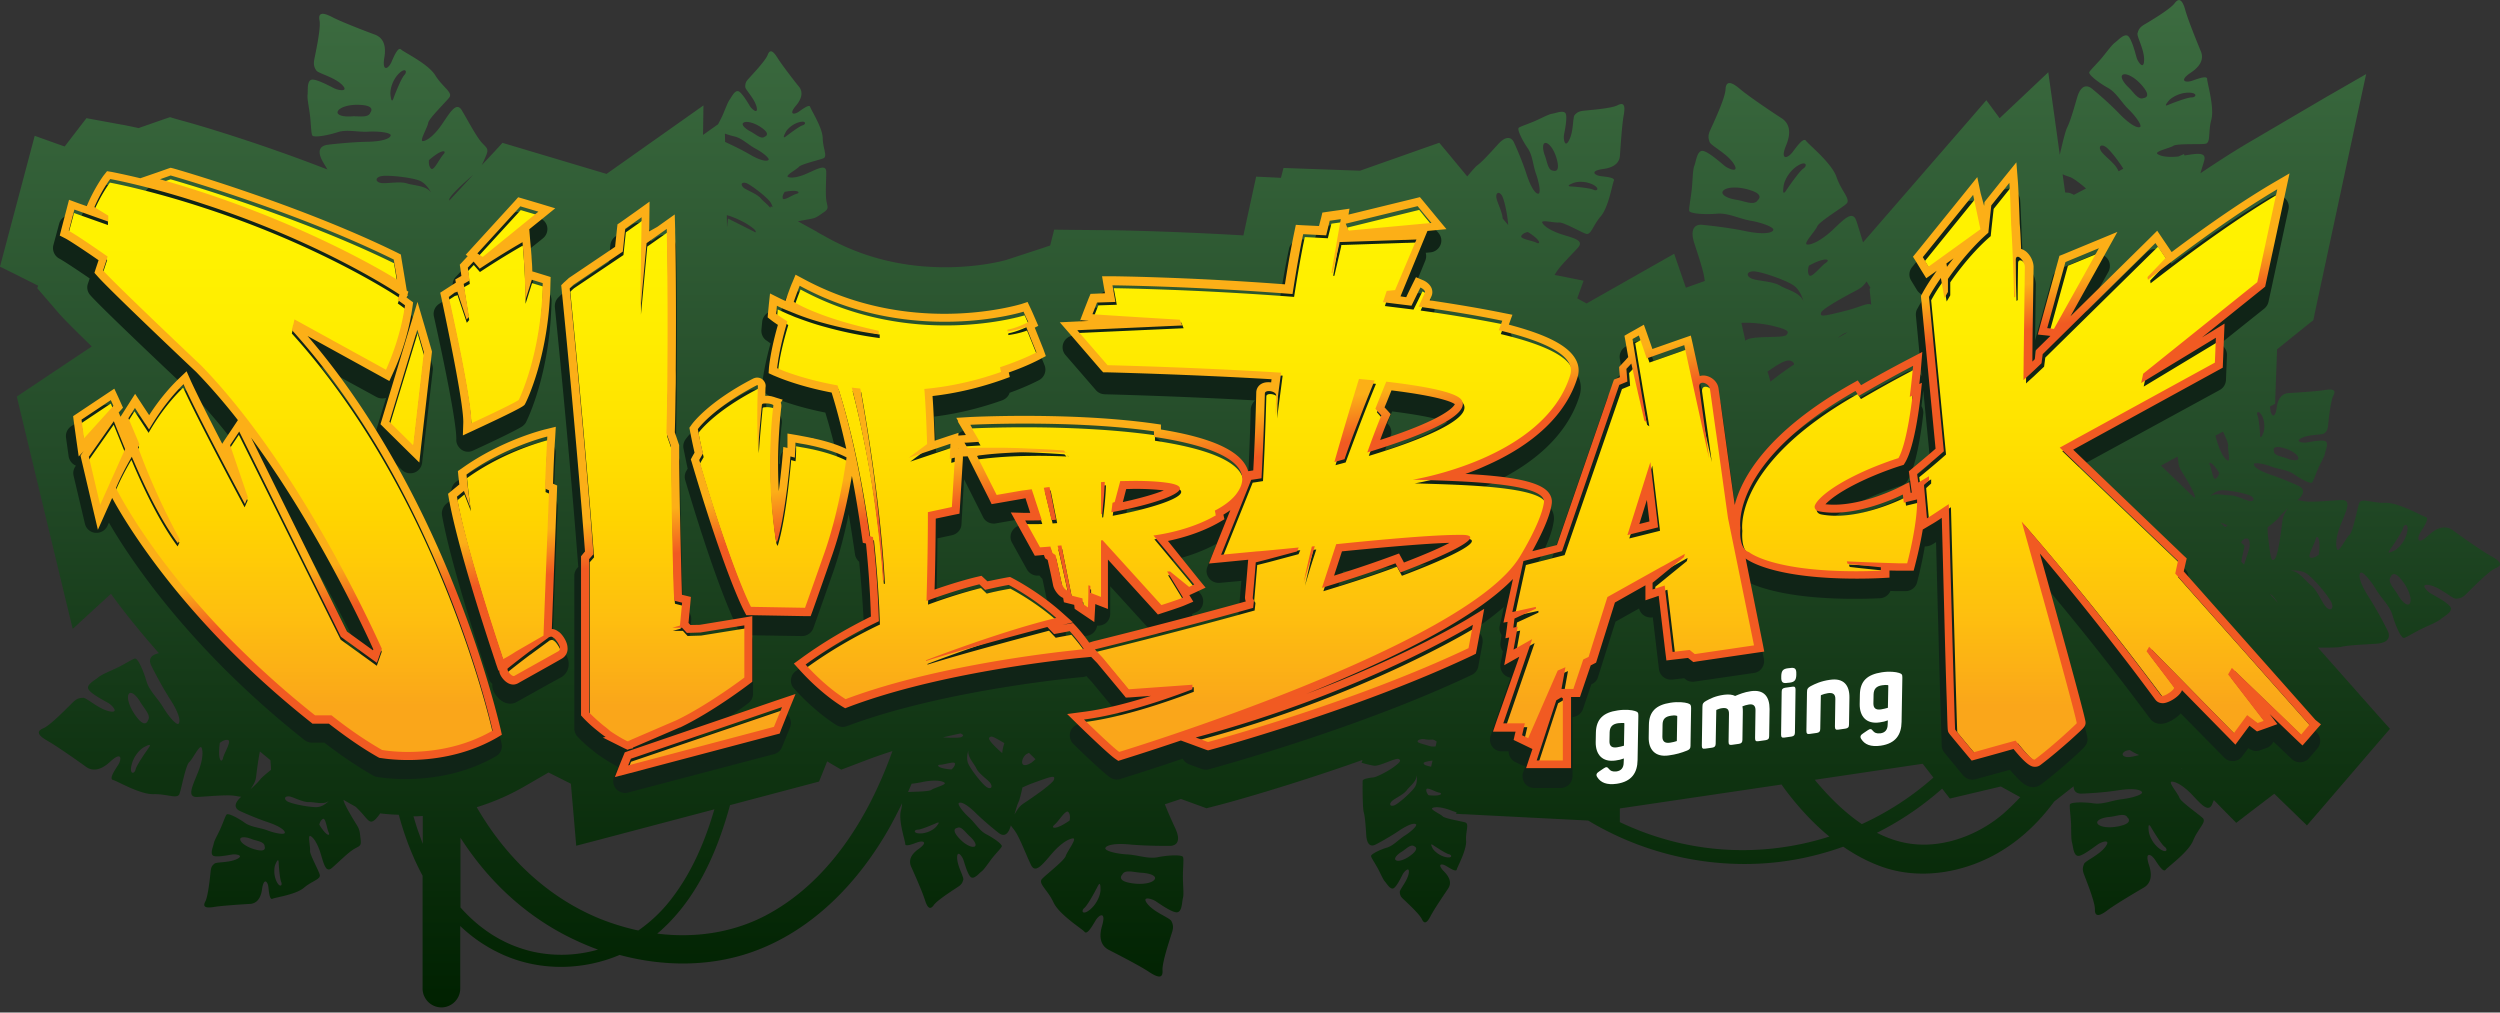 <svg version="1.1" id="Layer_1" xmlns="http://www.w3.org/2000/svg" x="0" y="0" viewBox="0 0 543.2 220.01" style="enable-background:new 0 0 543.2 220.01" xml:space="preserve"><rect x="0" y="0" width="543.2" height="220.01" fill="#333333" stroke="none"/><style>.st1{fill:#fff}.st2{fill:#102417}</style><g id="Page-1"><g id="Index" transform="translate(-549 -21)"><g id="silver-back-logo" transform="translate(549 21)"><linearGradient id="Shape_00000149349355844498308680000008138222377545236159_" gradientUnits="userSpaceOnUse" x1="-146.405" y1="354.981" x2="-146.405" y2="357.05" gradientTransform="matrix(263 0 0 -106 38776 37847.21)"><stop offset="0" style="stop-color:#002100"/><stop offset=".563" style="stop-color:#244c29"/><stop offset="1" style="stop-color:#3c6c40"/></linearGradient><path id="Shape" style="fill:url(#Shape_00000149349355844498308680000008138222377545236159_)" d="M541.24 120.82c-2.11-1.16-7.24-4.82-8.27-5.59-1.03-.77-2.8-1.25-5.3 1.08-2.5 2.32-2.58.65-1.72-.73.9-1.38 1.94-3.01 1.12-3.23s-5.86-3.18-8.83-3.1-5.21-1.16-5.64.09c-.43 1.25-1.34 6.19-2.11 6.88-.78.69-2.28 3.91-2.67 3.14-.39-.82-.3-2.84.9-5.68 1.16-2.88 2.28-5.12.04-5.03-2.24.09-6.24.52-8.05.26-.69-.09-1.16-.22-1.51-.22 2.24-2.02.73-2.84.43-3.01-.3-.17-3.53-1.63-6.29-2.54-2.76-.95-3.66-1.81-3.62-2.28.09-.47 2.07-.13 3.79.52s3.57.69 4.95 1.68c1.38.99 3.57 2.15 3.92 1.76.3-.39.86-2.06 1.46-3.35s1.25-2.37 1.34-3.01c.13-.65.78-2.06.17-2.54-.6-.47-3.36.09-4.18.22-.82.13-2.71-.17-1.03-.99s4.39-.6 4.87-.99c.47-.39.73-.73.82-1.59.09-.82.52-5.42 1.16-6.62.65-1.2-.04-1.51-1.89-1.2-1.85.3-6.76.6-7.75.65-1.03.04-2.33.6-2.67 3.23-.39 2.62-1.25 1.63-1.38.39-.04-.22-.04-.47-.09-.69l1.12-.6.09-2.45.34-9.38 6.68-5.38 1.21-.95.3-1.51 9.09-42.37 2.07-9.59-8.53 4.9-16.93 9.94c-3.23 1.89-6.76 4.17-10.55 6.71.3-.99.6-1.94.82-2.71.56-1.98-1.55-1.59-4.26-1.16l-.13-.3-1.21.52c-2.41.26-3.96-.09-4.57-.56-.65-.56 2.71-1.25 3.49-1.76.78-.52 5.6-.26 6.89-.43 1.29-.13.6-2.49 1.34-5.2.73-2.71-.9-8.04-.9-8.86s-1.77-.17-3.23.34c-1.46.52-3.01.04-.3-1.76 2.71-1.81 2.63-3.53 2.15-4.65-.47-1.12-2.76-6.71-3.36-8.9-.6-2.19-1.34-2.84-2.33-1.51-1.03 1.38-5.9 4.22-6.76 4.73-.86.56-1.08 1.03-1.29 1.76-.22.73 1.51 3.61 1.42 5.89-.04 2.28-1.38.34-1.64-.6-.26-.95-1.12-4.26-1.94-4.73-.86-.43-2.11 1.03-2.76 1.51-.65.47-1.55 1.72-2.63 3.05-1.12 1.38-2.67 2.84-2.93 3.35-.26.56 2.15 2.37 4.01 3.4 1.85 1.03 2.84 3.01 4.44 4.6 1.64 1.59 3.06 3.61 2.58 3.91-.47.3-1.94-.26-4.44-2.8-2.45-2.58-5.77-5.33-6.12-5.59s-2.11-1.51-3.14 2.06c-1.03 3.61-1.64 5.46-2.2 6.58-.34.69-1.03 3.48-1.55 5.81l-1.34-9.68-1.16-8.26-6.05 5.72-4.52 4.26-2.89-3.91-3.53 4.09-23.26 26.8c-.52-1.68-1.03-3.44-1.46-4.69-.82-2.37-2.67-.34-5.17 2.02-2.5 2.32-4.57 3.23-5.51 3.14-.99-.09 1.77-2.92 2.2-3.96.43-1.03 5.17-3.87 6.29-4.86 1.12-.99-1.08-2.75-2.11-5.85-1.08-3.1-6.12-7.1-6.63-7.87-.52-.77-1.81.99-2.89 2.41-1.08 1.46-2.84 1.98-1.42-1.46s.22-5.08-.99-5.85c-1.21-.77-6.98-4.6-9-6.32-2.02-1.72-3.1-1.85-3.19.09-.09 1.98-2.89 7.83-3.36 8.9-.47 1.08-.39 1.68-.09 2.49.26.82 3.79 2.49 5.21 4.69 1.42 2.19-1.08 1.2-1.98.47-.9-.73-3.83-3.35-4.91-3.23-1.08.13-1.29 2.37-1.64 3.23-.34.86-.34 2.62-.52 4.65-.17 2.02-.69 4.43-.6 5.12.09.69 3.62.86 6.03.65s4.65 1.03 7.24 1.51c2.58.43 5.25 1.46 5 2.06-.26.6-2.02 1.03-6.03.22-4.05-.86-8.96-1.33-9.48-1.38s-2.97-.09-1.64 4.04c1.34 4.09 2.02 6.28 2.2 7.74 0 .13.04.26.09.43l-4.13 1.46-.87-2.51-1.68-4.86-4.48 2.54-14.56 8.26c-.65-.39-1.34-.73-2.02-1.12l1.38-3.83-4.92-.99-1.38-.26c.13-.22.26-.43.43-.69.86-1.38 3.4-3.83 4.69-5.29 1.29-1.51-.82-1.98-3.45-2.8-2.58-.82-4.05-1.89-4.35-2.58-.3-.73 2.71.09 3.62-.04.9-.13 4.74 2.06 5.86 2.45 1.12.39 1.51-1.81 3.23-3.79s2.5-7.05 2.84-7.7c.34-.69-1.38-.86-2.8-1.03-1.42-.17-2.5-1.16.47-1.55s3.62-1.85 3.66-2.97c.09-1.16.43-6.67.82-8.73.39-2.11.04-2.88-1.34-2.15-1.38.73-6.59 1.08-7.49 1.2-.95.13-1.34.39-1.81.9s-.22 3.57-1.21 5.46c-.95 1.89-1.29-.26-1.12-1.16s.82-4 .3-4.69c-.52-.69-2.15.04-2.89.13-.73.13-1.94.77-3.45 1.46-1.51.69-3.36 1.25-3.79 1.59-.43.34.82 2.84 1.94 4.43 1.08 1.59 1.12 3.66 1.81 5.59.69 1.98 1.08 4.22.52 4.3-.52.09-1.51-.99-2.54-4.09-.99-3.14-2.63-6.75-2.8-7.1s-1.12-2.11-3.45.47-3.57 3.87-4.48 4.56c-.39.26-1.25 1.29-2.2 2.41l-4.13-4.99-1.94-2.32-2.84.99-14.38 5.08-13.14-.47-3.49-.13-.56 2.15-1.72-.09-3.66-.17-.78 3.57-1.55 7.14c-.13.65-.3 1.33-.43 2.06-16.15-.95-28.12-1.12-28.25-1.12l-9.48-.09-3.4-.04-.82 3.27-.04.17-2.45.82-7.11 2.32c-.56.17-5.81 1.59-13.27 1.59-9.17 0-17.7-2.11-25.32-6.28l-2.5-1.38c-.09-.09-.22-.17-.34-.22l-3.83-2.11c1.16-.22 2.28-.43 2.76-.52 1.08-.17 1.42-.43 2.71-1.33 1.34-.9.99-1.12.73-2.54s-.04-4.52-.04-6.28-1.72-.82-3.92.17c-2.2 1.03-3.79 1.16-4.39.86-.65-.3 1.85-1.59 2.37-2.19.52-.6 4.35-1.46 5.3-1.85.99-.39-.09-2.11-.13-4.39-.04-2.28-2.54-6.11-2.71-6.75-.17-.65-1.42.26-2.45.99-1.03.73-2.33.69-.65-1.29 1.68-1.98 1.29-3.35.65-4.13-.65-.77-3.66-4.65-4.65-6.24s-1.68-1.94-2.15-.65-3.66 4.6-4.22 5.25c-.56.6-.65 1.03-.65 1.68 0 .6 1.98 2.49 2.45 4.3.47 1.81-.99.6-1.42-.09-.43-.69-1.81-3.1-2.58-3.27-.78-.17-1.42 1.29-1.81 1.81-.39.52-.82 1.68-1.38 3.01-.34.82-.82 1.72-1.16 2.37l-3.27 2.32.09-6.41-6.93 4.9-14.13 9.98-20.03-5.98-2.58-.77-1.81 1.98-2.71 2.88c.26-.43.47-.99.82-1.76.86-1.89.34-1.89-.9-3.27-1.21-1.42-3.06-4.95-4.22-6.88-1.16-1.94-2.45.26-4.18 2.8-1.72 2.58-3.36 3.79-4.26 3.87-.9.13.99-2.97 1.12-3.96.17-.99 3.79-4.47 4.61-5.55.78-1.08-1.51-2.24-3.06-4.77s-6.85-5.03-7.45-5.63-1.42 1.2-2.07 2.71c-.65 1.51-2.11 2.32-1.55-.99S82.69 8 81.49 7.53c-1.21-.43-7.11-2.67-9.26-3.79-2.15-1.12-3.14-1.03-2.8.73.34 1.76-.99 7.53-1.16 8.56s0 1.59.43 2.24c.39.69 3.83 1.42 5.56 3.1 1.72 1.68-.69 1.29-1.64.82-.95-.47-4.09-2.19-5-1.85-.95.34-.69 2.37-.78 3.18-.13.82.22 2.37.47 4.22.26 1.81.26 4.09.52 4.65.22.6 3.36.04 5.47-.65 2.07-.69 4.35 0 6.72-.13s4.95.22 4.87.82c-.09.6-1.55 1.33-5.3 1.38-3.75.09-8.23.6-8.66.69-.43.09-2.67.52-.65 3.87.3.52.6.99.86 1.46-15.8-6.16-29.45-10.03-30.27-10.25l-2.63-.73-1.29-.39-1.29.43-5.56 1.94c-2.15-.47-3.45-.73-3.57-.73l-5.17-.95-2.58-.47-1.59 2.06-3.14 4.09-2.07-.73-4.44-1.59-1.21 4.56L.9 54.54l-.9 3.4 3.14 1.55 5.13 2.58-.17.56 1.59 1.85 3.19 3.7c.39.43 1.42 1.63 7.06 7.1l-13.78 9.2-2.5 1.68.69 2.92 9.73 40.47 1.72 7.1 5.38-4.95 2.93-2.67c2.8 3.87 6.29 8.22 10.42 12.9-2.58.52-1.9 2.19-1.72 2.54.17.43 2.2 4.43 4.22 7.57 2.02 3.14 2.2 4.77 1.77 5.2-.43.43-2.15-1.55-3.36-3.57s-3.01-3.57-3.62-5.68c-.6-2.11-1.85-5.03-2.5-4.9-.6.13-2.5 1.38-4.18 2.15s-3.14 1.38-3.79 1.94c-.65.56-2.45 1.46-2.2 2.41.26.99 3.45 2.62 4.35 3.14.9.52 2.54 2.32.22 1.81-2.37-.52-4.87-2.97-5.69-2.92-.82.04-1.34.17-2.11.9-.78.73-4.87 5.03-6.5 5.72-1.64.69-1.16 1.55.95 2.75s7.24 4.82 8.27 5.59c1.03.77 2.8 1.25 5.3-1.08 2.5-2.32 2.58-.65 1.72.73-.9 1.38-1.94 3.01-1.12 3.23.82.17 5.86 3.18 8.83 3.1 2.97-.09 5.21 1.16 5.64-.09.43-1.25 1.34-6.19 2.11-6.88.78-.69 2.28-3.91 2.67-3.14.39.82.3 2.84-.9 5.68-1.16 2.88-2.28 5.12-.04 5.03 2.24-.09 6.24-.52 8.05-.26.69.09 1.16.22 1.51.22-2.24 2.02-.73 2.84-.43 3.01.3.17 3.53 1.63 6.29 2.54 2.76.95 3.66 1.81 3.62 2.28-.09.47-2.07.13-3.79-.52-1.72-.65-3.57-.69-4.95-1.68-1.38-.99-3.57-2.15-3.92-1.76-.3.39-.86 2.06-1.46 3.35s-1.25 2.37-1.34 3.01c-.13.65-.78 2.06-.17 2.54.6.47 3.36-.09 4.18-.22.82-.13 2.71.17 1.03.99s-4.39.6-4.87.99-.73.73-.82 1.59c-.09.82-.52 5.42-1.16 6.62-.65 1.2.04 1.51 1.9 1.2 1.85-.3 6.76-.6 7.75-.65.99-.04 2.33-.6 2.67-3.23.39-2.62 1.25-1.63 1.38-.39.13 1.25.3 2.8.9 2.49.6-.3 5.13-.9 6.85-2.41 1.77-1.51 3.7-1.81 3.4-2.84-.3-1.03-2.2-4.43-2.11-5.2.13-.77-.56-3.48.09-3.18.65.3 1.55 1.59 2.24 3.87.69 2.28 1.12 4.22 2.45 3.05 1.34-1.16 3.53-3.35 4.78-4.09 1.25-.73 1.64-.6 1.42-2.24-.17-1.59-.22-1.98-.78-2.92-.56-.9-2.84-4.56-2.93-5.55.69.43 1.38.82 2.07 1.2l.6.34.26.26c2.45 2.37 2.63 3.79 4.05 2.41.3-.3.65-.73.99-1.25 1.03.13 2.41.26 4.05.3 1.21 4.52 2.93 9.08 5.17 13.25v24.52c0 2.24 1.85 4.09 4.09 4.09 2.24 0 4.09-1.85 4.09-4.09v-13.59c2.71 2.58 5.81 4.69 9.39 6.28 8.1 3.57 17.31 3.35 25.24 0 9.26 2.49 19.17 2.62 28.3-.47 13.52-4.6 23.82-15.44 30.62-27.7.86-1.59 1.68-3.18 2.45-4.77-.04.52-.09 1.03-.26 1.59-.56 2.24.95 6.54.95 7.23 0 .65 1.46.09 2.63-.34 1.16-.43 2.45-.13.3 1.42-2.15 1.51-2.07 2.92-1.64 3.87s2.41 5.38 2.97 7.18c.56 1.81 1.16 2.28 1.94 1.16.78-1.12 4.69-3.57 5.38-4.04.69-.47.86-.86 1.03-1.46.17-.6-1.29-2.92-1.34-4.77 0-1.85 1.12-.3 1.38.47.26.77.99 3.48 1.72 3.79.69.34 1.68-.9 2.2-1.29.52-.39 1.21-1.42 2.07-2.58s2.11-2.37 2.33-2.84c.22-.47-1.85-1.89-3.36-2.67-1.51-.77-2.37-2.41-3.75-3.66s-2.58-2.88-2.2-3.14c.39-.26 1.59.13 3.66 2.19 2.07 2.02 4.82 4.22 5.13 4.43.3.22 1.72 1.16 2.5-1.76.17.34.52.69.9 1.25 1.08 1.55 2.45 5.25 3.45 7.31.95 2.02 2.45.04 4.48-2.32 2.02-2.37 3.79-3.35 4.69-3.4.9 0-1.29 2.84-1.59 3.79-.26.99-4.26 4.04-5.17 5.03-.9.99 1.25 2.37 2.5 5.08s6.24 5.76 6.76 6.41c.56.65 1.55-1.08 2.37-2.45.82-1.38 2.37-2.06 1.42 1.16-.95 3.23.3 4.6 1.46 5.2 1.16.6 6.76 3.44 8.79 4.82 2.02 1.33 3.01 1.38 2.89-.39-.13-1.76 1.81-7.35 2.11-8.39.3-1.03.17-1.55-.17-2.28-.34-.73-3.66-1.85-5.17-3.7-1.51-1.85.86-1.2 1.72-.65.86.56 3.79 2.67 4.78 2.41.99-.22.95-2.28 1.16-3.05.22-.82.04-2.41 0-4.22-.04-1.85.22-4.09.04-4.69s-3.36-.43-5.47 0c-2.15.43-4.31-.47-6.68-.6s-4.91-.77-4.74-1.38c.17-.56 1.72-1.12 5.43-.77 3.7.34 8.23.3 8.7.3.47-.04 2.71-.22 1.08-3.79-1.12-2.41-1.81-4.04-2.28-5.25 1.03-.34 2.2-.73 3.49-1.16l4.26 1.55 1.29.47 1.34-.34 2.63-.69c.82-.22 13.82-3.74 29.93-9.46-.09.3-.17.56-.22.6 0 0 1.55.47 2.76.65 1.21.13 4.69-1.76 5.3-1.46.6.26.43.65-1.08 1.76-1.55 1.12-3.75 2.15-4.35 2.24-.56.04-2.33.26-2.37.73-.04.47-.04 5.89.22 6.8.26.9.39 2.37.56 5.12.22 2.75 1.64 2.11 1.94 1.98.3-.13 3.1-1.63 5.25-3.1 2.2-1.46 3.32-1.63 3.62-1.33.3.3-1.03 1.55-2.45 2.45-1.42.9-2.45 2.19-3.92 2.62-1.46.43-3.49 1.42-3.4 1.85s.99 1.72 1.59 2.88c.6 1.16 1.03 2.19 1.42 2.62s1.08 1.68 1.77 1.51c.69-.17 1.77-2.45 2.11-3.1.34-.65 1.59-1.85 1.29-.17-.3 1.68-1.98 3.48-1.94 4.04.04.56.13.95.69 1.46.52.52 3.62 3.31 4.13 4.47.52 1.12 1.12.77 1.89-.73s3.27-5.16 3.79-5.94.82-1.98-.86-3.7c-1.68-1.72-.52-1.81.47-1.2.99.6 2.15 1.33 2.28.73.13-.6 2.15-4.17 2.02-6.24-.13-2.06.73-3.66-.17-3.96-.9-.3-4.39-.82-4.91-1.33-.52-.52-2.8-1.51-2.24-1.81.56-.3 1.98-.26 4.05.52.43.17.82.3 1.21.43l-.13.3 1.46.09c.13 0 .22.04.34 0l4.13.22 22.78 1.16c10.98 6.62 23.9 9.94 36.74 9.38 6.42-.26 12.71-1.55 18.69-3.7 2.8 1.94 5.86 3.53 9.09 4.6 8.44 2.71 17.92.82 25.37-3.74 4.48-2.75 8.27-6.45 11.37-10.67l4.22-3.31c0 1.55 1.29 1.59 1.64 1.59.43 0 4.65-.17 8.1-.73 3.45-.52 4.91-.09 5.13.43.17.52-2.15 1.25-4.35 1.51-2.2.26-4.18 1.2-6.2.9-2.02-.3-5-.3-5.13.26-.13.56.22 2.67.26 4.39.04 1.72 0 3.18.22 3.96.22.73.3 2.67 1.25 2.8.9.17 3.53-1.94 4.35-2.49.78-.56 2.97-1.29 1.64.52s-4.39 3.05-4.65 3.74c-.26.69-.39 1.2-.04 2.15.34.95 2.45 6.06 2.41 7.7-.04 1.63.9 1.59 2.71.22 1.81-1.38 6.89-4.34 7.92-4.95 1.03-.6 2.11-1.94 1.12-4.9-.99-2.97.43-2.45 1.29-1.16.86 1.29 1.85 2.84 2.33 2.19.47-.65 4.95-3.79 5.99-6.37 1.03-2.58 2.97-4 2.07-4.86-.9-.86-4.78-3.53-5.08-4.43-.3-.9-2.5-3.44-1.68-3.48.82-.04 2.54.82 4.52 2.92s3.49 3.87 4.31 1.94c.09-.26.22-.56.34-.86l2.2 2.24 2.67 2.71 3.01-2.32 5.25-4 3.83 3.7 3.27 3.18 2.97-3.44 12.62-14.71 2.45-2.84-2.5-2.8-13.14-14.84c2.15 0 4.39 0 5.04-.17 1.29-.3 3.36-.43 7.28-.65 3.92-.17 3.06-2.28 2.89-2.67-.17-.43-2.2-4.43-4.22-7.57-2.02-3.14-2.2-4.77-1.77-5.2.43-.43 2.15 1.55 3.36 3.57s3.01 3.57 3.62 5.68c.6 2.11 1.85 5.03 2.5 4.9.6-.13 2.5-1.38 4.18-2.15 1.68-.77 3.14-1.38 3.79-1.94.65-.56 2.45-1.46 2.2-2.41-.26-.99-3.45-2.62-4.35-3.14-.9-.52-2.54-2.32-.22-1.81 2.37.52 4.87 2.97 5.68 2.92.78-.04 1.34-.17 2.11-.9.78-.73 4.87-5.03 6.5-5.72 1.58-.62 1.15-1.48-1-2.64zm-45.61-23.61c2.07.43 3.62 1.51 3.75 2.24.13.77-1.25.65-2.41.17-1.21-.47-2.89-.56-2.89-1.63 0 .04-.52-1.17 1.55-.78zm-24.38-75.36c.69-.77 2.5-1.76 4.39-1.72 1.89.04 1.59 1.03.56 1.03-.99 0-4.61 1.42-5 1.59-.98.48-.59-.12.05-.9zm-89.32 21.64c-.78 1.29-2.89.17-4.69-.09-1.81-.26-3.53-1.12-2.84-1.94.73-.86 3.36-1.03 6.2-.04 2.79.95 1.33 2.07 1.33 2.07zm-40.14-3.7c.86-.39 2.8-.47 4.35.34 1.55.82.9 1.51.04 1.08-.82-.39-4.39-.69-4.78-.69-1.03-.04-.47-.39.39-.73zm-5.86-8.73c.86.17 2.07 1.94 2.5 4.26s-.95 1.76-.95 1.76c-1.16-.04-1.29-1.94-1.81-3.27s-.6-2.88.26-2.75zM80.49 24.43c-.43 1.29-2.54.73-4.18.86-1.64.13-3.36-.26-2.89-1.16.47-.9 2.8-1.59 5.47-1.29 2.68.3 1.6 1.59 1.6 1.59zM27.95 150.84c.47-.86 1.77.34 2.58 1.76.82 1.42 2.41 2.88 1.59 3.96 0 0-.47 1.63-2.2-.47-1.71-2.11-2.44-4.34-1.97-5.25zm4.35 11.66c-.26.39-2.63 3.7-2.84 4.69-.26 1.03-1.34 1.12-.9-.86.43-1.98 1.85-3.57 2.84-4.04.9-.48 1.59-.74.9.21zm23.65 22.2c-2.07-.43-3.62-1.51-3.75-2.24-.13-.73 1.25-.65 2.41-.17 1.21.47 2.89.56 2.89 1.63 0-.04.51 1.21-1.55.78zm4.17 6.88c-.69-1.38-.6-3.05-.26-3.83.34-.77.65-1.25.69-.34 0 .34.22 3.53.56 4.26.31.72-.3 1.28-.99-.09zm183.73-1.55c.56-1.2 2.58-.47 4.26-.39 1.64.09 3.32.65 2.76 1.46-.56.82-2.93 1.25-5.6.69-2.67-.56-1.42-1.76-1.42-1.76zm-21.49-23.87c-.04-.04-.09-.04-.13-.09-.39-.52.09-1.81.86-2.24.17-.09.34-.17.47-.26l1.42 1.38c-.17.17-.34.34-.47.43-.47.48-1.63 1.08-2.15.78zM164.13 50.5l-.39-.22-5.56-2.8-.22 1.98-.04-2.71c.95.22 3.06 1.08 4.61 2.06 1.43.96 1.86 1.39 1.6 1.69zm6.51-21.64c.34-.77 1.55-1.94 3.06-2.32 1.51-.39 1.46.47.69.69-.78.22-3.27 2.15-3.57 2.37-.74.55-.57.04-.18-.74zm-.13 12.82c3.01-.56 3.49.17 2.58.43-.9.22-2.84 1.63-3.01.99-.18-.64.43-1.42.43-1.42zm-3.1 2.28c.22.34.39.73.47 1.08l-.39-.22-.13.34c-.6-.77-1.51-1.42-2.02-2.02-.78-.95-2.76-1.68-3.62-2.24-.82-.6-.78-1.38.3-1.16.99.26 4.65 3.1 5.39 4.22zm-5.82-17.33c.65-.39 2.5.04 4.18 1.33 1.68 1.29.43 1.72.43 1.72-.78.69-1.98-.52-3.14-1.12-1.17-.6-2.16-1.55-1.47-1.93zm-2.02 3.01c1.64.39 2.89 1.72 4.52 2.62 1.64.86 3.19 2.15 2.89 2.49-.3.34-1.59.26-4.09-1.2-1.9-1.12-4.22-2.19-5.34-2.71l-.04-1.81c.64.22 1.41.48 2.06.61zM113.7 171.02l5.43-3.14.04-.04 4.87 2.45.73 8.39.43 5.08 4.95-1.29 25.07-6.62c-2.07 7.1-5.04 14.02-9.6 19.79-1.98 2.54-4.35 4.73-6.93 6.54-2.8-.6-5.56-1.46-8.18-2.49-11.63-4.69-20.76-13.59-26.92-24.3 3.31-1.02 6.71-2.44 10.11-4.37zM97.64 43.27c.13-.82 3.53-3.87 5.17-5.29l-5.17 5.59c-.05-.08-.05-.17 0-.3zM93.2 34.8c2.93-2.58 3.96-2.11 3.14-1.25-.82.86-2.07 3.66-2.67 3.1-.64-.6-.47-1.85-.47-1.85zM86.65 16c1.42-1.42 1.94-.47 1.21.3s-2.2 4.56-2.33 4.99c-.39 1.08-.56.39-.69-.69-.12-1.07.39-3.18 1.81-4.6zm-4.04 22.33c1.29-.43 7.19.26 8.7.99 1.51.73 2.37 2.54 2.37 2.54-1.03-1.55-3.66-1.51-5.17-1.98-1.51-.52-4.13 0-5.47-.09-1.3-.09-1.73-1.03-.43-1.46zM48.45 164.74c-.26 1.16-1.21.56-.69-3.31 0 0 .95-.82 1.77-.65.86.22-.82 2.8-1.08 3.96zm8.1 4.6c-.43.56-1.08 1.2-2.11 2.15.86-1.33 1.12-1.81 1.25-3.05.09-.82.39-3.18.78-5.16.78.65 1.51 1.25 2.28 1.89.09.82.13 1.51.13 2.11-1.13.9-2.07 1.72-2.33 2.06zm5.81 4.73c-.86-.65-.3-1.2.69-.99.99.26 2.84 1.25 4.09 1.2 1.25-.04 3.19.65 4.31-.26 0 0-1.03 1.16-2.37 1.33-1.33.18-5.86-.68-6.72-1.28zm7.02 5.12s.17-.95.78-1.25c.6-.3.86 2.11 1.25 2.92.43.82-.43.95-2.03-1.67zm21.49 1.46c-.39-1.08-.69-2.19-1.03-3.27.65 0 1.34-.04 2.02-.09v6.06c-.34-.89-.64-1.79-.99-2.7zm25.24 26.2c-6.59-1.42-11.89-4.99-16.06-9.68v-15.14c5.73 8.9 13.39 16.39 23.26 21.42 2.15 1.08 4.35 2.06 6.63 2.88-4.4 1.25-9.09 1.51-13.83.52zm75.07-36.86c-5.25 11.83-13.35 23.01-25.11 29.08-7.24 3.7-15.33 4.77-23.26 3.79.34-.3.73-.6 1.08-.95 7.67-7.01 12.02-17.03 14.73-26.97l17.23-4.56 2.11-.56.82-2.02.95-2.37 1.29.77 1.77 1.03 1.94-.73 3.83-1.46c1.72-.65 3.53-1.25 5.34-1.85a88.37 88.37 0 0 1-2.72 6.8zm12.27 9.59c-.52.65-1.98 1.51-3.53 1.51s-1.34-.82-.52-.82 3.7-1.29 4.05-1.42c.82-.39.52.08 0 .73zm-1.07-7.96c-.56.39-3.66.39-5.08.47.26-.6.52-1.2.78-1.81.69-.04 1.64-.22 2.67-.43 2.37-.43 3.96-.22 4.48.22.51.43-2.21 1.08-2.85 1.55zm4.35-4.43c-3.06-.22-3.36-1.03-2.41-1.03.9 0 3.19-.86 3.19-.22-.01.65-.78 1.25-.78 1.25zm4 14.54c.95.86 1.68 2.02.95 2.24-.73.22-2.41-.69-3.7-2.32s0-1.76 0-1.76c.9-.49 1.76.98 2.75 1.84zm-1.72-21.64c-.39.3-2.41.22-4.13.13 1.29-.3 2.58-.6 3.83-.86.69.3.65.47.3.73zm5.51 11.01c-.95-.47-3.79-4.13-4.22-5.38-.43-1.25.13-2.71.13-2.71-.3 1.42 1.21 2.84 1.72 3.96.52 1.12 2.28 2.28 2.93 3.05.65.83.39 1.56-.56 1.08zm1.68-8.9c-1.46-1.51-1.59-1.94-.86-2.15.39-.09 1.64.69 2.89 1.42-.22.6-.39 1.33-.47 2.15-.52-.43-1.08-.95-1.56-1.42zm6.38 12.26c-1.08.69-1.34 1.16-2.15 2.49.39-1.38.65-2.24.95-2.84.17-.39.47-1.63.78-3.01.65-.3 1.42-.65 2.37-.99 4.13-1.51 4.74-1.68 4.48-.73s-5.27 4.3-6.43 5.08zm9.82 3.83c-3.23 2.24-4.18 1.63-3.27.9.9-.73 2.45-3.4 3.01-2.75.56.64.26 1.85.26 1.85zm6.72 15.05c0 1.08-.78 3.1-2.33 4.34-1.55 1.25-1.98.26-1.16-.43.82-.69 2.67-4.26 2.89-4.69.51-1.03.6-.29.6.78zm67.87-7.87c-1.42 1.25-3.06 1.81-3.66 1.46-.6-.34.22-1.25 1.21-1.85.99-.6 1.98-1.76 2.76-1.2-.05 0 1.11.3-.31 1.59zm23.56-134.2c.34-.69 1.42-.86 1.42-.86 2.93 1.81 2.8 2.8 1.85 2.32-.9-.47-3.61-.81-3.27-1.46zm-5.38-8.13c-.26-1.12.39-1.72 1.12-.73.56.82 1.29 4.43 1.42 6.49l-1.21-1.42c-.08-1.37-1.08-3.26-1.33-4.34zm-17.7 127.79c-.6 1.03-3.7 3.83-4.61 4.09-.95.26-1.03-.43-.34-1.03.73-.6 2.45-1.38 3.1-2.24.65-.9 2.2-1.94 2.15-3.23.04 0 .3 1.38-.3 2.41zm1.07-9.46c-1.29-.43.09-1.03.99-.86.9.17 1.08.09 1.68.09.34 0 .69.22.95.43l-.22 1.03c-.34.09-.78.04-1.08 0-.47-.13-2.1-.61-2.32-.69zm.95 4.64c-.39-.43-.13-.56 1.77-.86l-.09.39-.22.95c-.73-.17-1.29-.3-1.46-.48zm1.94 17.55c.26.17 2.63 1.76 3.36 1.94.73.17.82.9-.56.65-1.38-.26-2.54-1.25-2.93-1.89-.35-.7-.56-1.17.13-.7zm-1.04-10.88s-.6-.65-.47-1.25 1.98.56 2.8.69c.82.17.43.86-2.33.56zm150.66 6.58c-2.45.69-4.69.39-5.25-.34-.56-.73.95-1.38 2.5-1.51s3.4-.99 3.96.13c.04 0 1.24 1.03-1.21 1.72zm42.07-62.15c.26-1.16 1.21-.56.69 3.31 0 0-.95.82-1.77.65-.85-.22.83-2.84 1.08-3.96zm-8.09-4.65c.43-.56 1.08-1.2 2.11-2.15-.86 1.33-1.12 1.81-1.25 3.05-.17 1.42-.9 7.35-1.64 8-.73.65-.86.04-1.38-4.3-.13-.99-.17-1.85-.17-2.58 1.08-.81 2.07-1.67 2.33-2.02zm-12.02-18.79c.6 1.25 1.21 2.62 1.12 3.1-.13.77.56 3.48-.09 3.18-.65-.3-1.55-1.59-2.24-3.87-.17-.52-.3-1.03-.43-1.51l1.64-.9zm-.82 8.99s-.17.95-.78 1.25c-.6.3-.86-2.11-1.25-2.92-.42-.83.44-.96 2.03 1.67zm.26 10.79c.52.17 1.08.39 1.59.6-.22.13-.39.26-.56.39l-1.03-.99zm6.12-4.73c-.99-.26-2.84-1.25-4.09-1.2-1.25.04-3.19-.65-4.31.26 0 0 1.03-1.16 2.37-1.33 1.34-.17 5.86.69 6.72 1.33.81.6.3 1.2-.69.94zm-15.38-9.42c.17 1.59.22 1.98.78 2.92.6.95 3.06 4.9 2.93 5.68 0 .09-.04.13-.04.22l-7.32-7.05 3.62-1.98c-.01.04-.01.13.03.21zm13.78 22.63.22-1.08.52-2.37-.78-.73c.34-.56.86-.95 1.29-.86.04 0 .09.04.13.04h.04c.52.3.47 1.63.3 2.28-.22.69-.95 2.97-1.08 3.27 0 .04 0 .04-.04.09l-.6-.64zm4.78-27.87c-.34.77-.65 1.25-.69.34 0-.34-.22-3.53-.56-4.26-.09-.22-.13-.43-.09-.56l.34-.17c.17.04.43.3.73.82.71 1.37.58 3.05.27 3.83zm-29.28-75.19c-1.16-1.08-1.98-2.54-1.08-2.8.9-.26 2.93.9 4.48 2.97 1.55 2.06-.09 2.15-.09 2.15-1.16.56-2.15-1.24-3.31-2.32zm-5.08 12.86c.82.43 2.76 2.88 3.96 4.82l-.47.26-.56.3c-.04-.09-.09-.17-.13-.26-.6-1.38-2.71-2.88-3.49-3.87-.82-.99-.43-1.89.69-1.25zm-7.54 6.67c.52.17 1.98 1.2 3.4 2.45l-2.63 1.38c-.52-.26-.99-.47-1.34-.47-.17 0-.39-.04-.56-.04l-.56-3.96c.61.29 1.34.51 1.69.64zm-29.76 130.45a62.696 62.696 0 0 1-15.55 10.11c-3.57-2.41-6.76-5.55-9.48-8.73-.26-.3-.52-.6-.73-.9l23.43-3.48 2.33 3zm-20.76-95.53c.3-.26.56-.47.73-.56.3-.26.86-.52 1.38-.65l-2.11 1.21zm-9.52 5.77c-1.81 1.2-3.53 2.45-5.13 3.74-.17-.73-.39-1.46-.65-2.19 1.81-1.2 3.92-2.8 5.13-2.32.48.21.65.47.65.77zm13.53-16.09c1.08-.56 1.51-.95 2.24-1.94l.82 1.33-.17.34.13 1.29.22 2.06c-.9-.47-2.45.6-5.86 1.42-4.69 1.16-5.38 1.29-5 .26.38-.93 6.24-4.03 7.62-4.76zm-10.3-5.38c3.79-2.06 4.78-1.29 3.66-.6-1.08.69-3.1 3.44-3.62 2.67-.51-.77-.04-2.07-.04-2.07zm-5.51-17.24c.13-1.2 1.21-3.31 3.06-4.47 1.85-1.16 2.2-.04 1.25.6-.95.65-3.45 4.34-3.75 4.77-.69 1.08-.73.26-.56-.9zm-6.76 18.49c1.51-.17 7.67 2.02 9.13 3.18s1.94 3.31 1.94 3.31c-.73-1.94-3.57-2.49-5.08-3.4-1.46-.9-4.48-.99-5.86-1.42-1.38-.42-1.64-1.54-.13-1.67zm4.74 11.92c2.89.73 3.36 1.12 2.63 1.89-.73.77-6.89.09-8.57 1.03-.13.04-.22.13-.34.22l-.86-3.87c1.41-.13 4.64.08 7.14.73zm-21.88 111.96a63.142 63.142 0 0 1-11.67-4.22v-2.97l35.14-5.2c.43.65.9 1.25 1.38 1.89 2.58 3.35 5.6 6.62 9 9.42-10.77 3.44-22.48 3.96-33.85 1.08zm71.62-6.03c-5.69 4.86-13.78 7.79-21.23 6.32-2.2-.43-4.26-1.2-6.2-2.19a65.36 65.36 0 0 0 11.28-7.18c.99-.77 1.94-1.59 2.89-2.41l1.68 2.15 11.07-2.62 4.22 2.32a50.756 50.756 0 0 1-3.71 3.61zm26.79-12.34c-1.25-.22-.99-1.12.17-1.42.17-.04.34-.09.56-.09.65.43 1.29.77 2.02 1.08-1.2.34-2.28.52-2.75.43zm7.23 19.96c-1.51-1.08-2.33-2.92-2.41-3.96-.09-.99-.04-1.68.52-.73.22.39 2.15 3.61 2.93 4.22.81.6.47 1.54-1.04.47zm4.7-17.47.09-.04.13.13c-.05-.04-.14-.04-.22-.09zm19.21-37.93c.39.13.95.73 1.85 2.06.04.04.04.09.09.09l-1.94-2.15zm12.06 2.66c-.82-1.03-1.85-3.53-3.1-4.52-1.25-.99-2.67-3.18-4.52-3.18 0 0 1.98-.3 3.45.56 1.46.86 5.3 5.38 5.64 6.71s-.66 1.47-1.47.43zm14.04-12.25c.26-.39 2.63-3.7 2.84-4.69.22-.99 1.34-1.12.9.86-.39 1.94-1.85 3.57-2.84 4.04-.9.43-1.59.69-.9-.21zm4.35 11.61c-.47.86-1.77-.34-2.58-1.76-.82-1.42-2.41-2.88-1.59-3.96 0 0 .47-1.63 2.2.47 1.75 2.07 2.44 4.39 1.97 5.25z"/><g id="Group" transform="translate(167.853 70.068)"><path id="Shape_00000062914577033927952070000003163869755973124001_" class="st1" d="M183.65 84.29c1.68-.26 3.06-.09 3.75.13.65.22.73.35.73 1.06l-.17 9.6c-.04 2.73-1.25 4.67-4.52 5.15-2.2.31-3.49-.26-4.22-1.41-.34-.48-.22-.88.34-1.23l1.03-.7c.56-.4.82-.31 1.12.09.34.44.78.66 1.64.57 1.03-.13 1.59-.79 1.59-1.94l.04-.88c-.56.22-1.08.35-1.77.44-2.93.44-4.39-1.32-4.35-4.01l.04-2.03c.06-2.95 1.61-4.4 4.75-4.84zm.09 2.78c-1.25.18-1.81.79-1.85 1.98l-.04 1.98c0 .97.47 1.45 1.64 1.28.56-.09 1.08-.22 1.51-.35l.09-4.8c0-.04 0-.09-.09-.13-.36-.01-.74-.01-1.26.04z"/><path id="Shape_00000141423166574190380580000010693400736287522444_" class="st1" d="M195.11 82.62c1.68-.26 3.06-.09 3.79.13.6.22.69.4.69 1.06l-.13 8.19c0 .57-.22.79-.73 1.01-1.33.53-2.41.84-4 1.06-2.93.44-4.44-1.28-4.35-4.01l.04-2.64c.04-2.86 1.54-4.32 4.69-4.8zm.13 2.82c-1.25.18-1.85.7-1.85 1.98l-.04 2.6c0 1.06.6 1.45 1.68 1.28.52-.09.99-.18 1.46-.35l.09-5.37c0-.09-.04-.13-.13-.13-.4-.1-.74-.1-1.21-.01z"/><path id="Path" class="st1" d="M212.59 80.11c2.84-.4 4.05 1.19 4.05 3.87l-.09 5.9c0 .57-.22.79-.78.88l-1.55.22c-.56.09-.73-.09-.73-.66l.09-5.99c.04-1.01-.43-1.5-1.46-1.32-.52.09-.95.22-1.38.4.09.35.09.79.09 1.23l-.09 6.03c0 .57-.22.79-.73.88l-1.55.22c-.56.09-.73-.09-.73-.66l.09-5.99c.04-1.14-.47-1.45-1.46-1.32-.43.04-.78.18-1.21.35-.04 0-.09.09-.09.13l-.13 7.22c0 .57-.22.79-.73.88l-1.55.22c-.56.09-.73-.09-.73-.66l.13-8.41c0-.7.17-.97.82-1.32.86-.48 1.98-1.06 3.88-1.32 1.03-.13 1.81-.04 2.41.26.93-.38 1.92-.82 3.43-1.04z"/><path id="Shape_00000003094946344397154030000010216034969296138677_" class="st1" d="m222.28 79.8-.13 9.29c0 .57-.22.79-.73.88l-1.55.22c-.56.09-.73-.09-.73-.66l.13-9.29c0-.57.22-.79.78-.88l1.55-.22c.5-.09.68.09.68.66zm.17-3.43v.22c-.04 1.14-.39 1.54-1.46 1.67l-.43.04c-1.08.18-1.42-.13-1.38-1.28v-.22c.04-1.14.39-1.54 1.46-1.67l.39-.04c1.12-.18 1.46.13 1.42 1.28z"/><path id="Path_00000008860881407092771270000012666608784601772475_" class="st1" d="M229.77 77.64c2.93-.44 4.26 1.14 4.22 3.87l-.09 5.86c0 .57-.22.79-.78.88l-1.55.22c-.52.09-.73-.09-.73-.66l.09-5.94c.04-1.1-.52-1.5-1.64-1.32-.52.09-.99.22-1.42.4l-.09.09-.13 7.26c0 .57-.22.79-.73.88l-1.55.22c-.56.09-.73-.09-.73-.66l.13-8.41c0-.7.17-.97.82-1.32.95-.49 2.2-1.1 4.18-1.37z"/><path id="Shape_00000176005516320793824570000000898156343733199025_" class="st1" d="M241.01 76.01c1.68-.26 3.06-.09 3.75.13.65.22.73.35.73 1.06l-.17 9.6c-.04 2.73-1.25 4.67-4.52 5.15-2.2.31-3.49-.26-4.22-1.41-.34-.48-.22-.88.34-1.23l1.03-.7c.56-.4.82-.31 1.12.09.34.44.78.66 1.64.57 1.03-.13 1.59-.79 1.59-1.94l.04-.88c-.56.22-1.08.35-1.77.44-2.93.44-4.39-1.32-4.35-4.01l.04-2.03c.05-2.94 1.6-4.35 4.75-4.84zm.08 2.82c-1.25.18-1.81.79-1.85 1.98l-.04 1.98c0 .97.47 1.45 1.64 1.28.56-.09 1.08-.22 1.51-.35l.09-4.8c0-.04 0-.09-.09-.13-.35-.05-.74-.05-1.26.04z"/></g><g id="Group_00000003808140921037906920000002322894873855364495_" transform="translate(5.386 18.864)"><path id="Shape_00000115488126634978319300000017513252626761966256_" class="st2" d="M130.4 152.14c-.34 0-.73-.17-.95-.43-.34-.34-.43-.86-.22-1.33l.56-1.46c.13-.34.43-.64.78-.73l32.89-11.22c.13-.04.26-.09.43-.09.34 0 .69.13.95.39.34.39.43.9.26 1.37l-1.72 4.28c-.17.39-.47.64-.86.77l-31.77 8.39c-.13.02-.22.06-.35.06zm197.74-1.07c-.43 0-.82-.21-1.03-.51-.26-.34-.3-.77-.17-1.16l2.93-8.95-2.24 5.14c-.13.34-.43.56-.73.69-.13.04-.3.09-.43.09-.22 0-.39-.04-.56-.13l-1.34-.64c-.56-.26-.82-.86-.69-1.46l.26-.98h-3.06c-.43 0-.82-.21-1.03-.56-.26-.34-.3-.77-.17-1.16l5.22-15.07-1.08.6c-.22.13-.43.17-.65.17-.26 0-.52-.09-.73-.26-.39-.3-.6-.77-.52-1.28l.65-3.43a.964.964 0 0 1-.26-.17c-.3-.3-.47-.69-.43-1.11l.26-1.97c0-.09.04-.13.04-.21l-.13-.13c-.3-.3-.43-.77-.34-1.2l1.85-8.39c-10.65 12.29-42.46 25.18-64.27 32.97 32.42-9.42 53.97-22.52 54.23-22.65.22-.13.43-.17.69-.17.26 0 .52.09.73.21.43.3.65.81.56 1.28l-.95 5.05c-.09.39-.34.77-.73.94-25.13 11.86-56.6 20.34-56.9 20.42-.13.04-.22.04-.34.04-.13 0-.3-.04-.43-.09l-2.67-.98c-.52-.17-.86-.69-.86-1.28 0-.17.04-.34.13-.47-8.36 2.87-14.23 4.67-15.04 4.92-.13.04-.26.04-.39.04-.26 0-.52-.09-.73-.21-1.55-1.07-7.2-6.55-7.85-7.15a1.38 1.38 0 0 1-.34-1.33c.17-.47.56-.81 1.08-.86 5.95-.77 12.76-2.78 18.02-4.58l-8.02.56h-.09c-.39 0-.73-.17-.99-.47l-5.69-6.85-1.68-1.76c-.09-.13-.17-.21-.26-.34v.04c-.22.43-.6.69-1.03.73 0 0-1.12.09-3.02.3-8.84.98-31.3 3.94-48.54 10.45-.13.04-.3.09-.47.09-.22 0-.43-.04-.65-.17-.17-.09-4.27-2.53-9.01-7.75-.26-.26-.34-.64-.34-.98.04-.34.22-.69.52-.9 4.57-3.34 9.74-6.38 15.43-9.16-.04-.81-.04-1.63-.09-2.44-.22-4.58-.56-9.29-1.03-14-.43-.17-.78-.56-.82-1.03-.86-6.04-1.77-11.26-2.67-15.71-.47 3.3-1.98 12.25-4.96 20.38-.09.26-3.28 9.29-3.92 11.09-.17.51-.69.86-1.21.86l-11.81-.21c-.47 0-.91-.26-1.12-.69-.17-.3-4.14-7.75-11.38-32.07-.09-.34-.04-.69.13-.98l.56-.98c-.39-1.76-.78-3.43-1.03-4.84-.04-.34 0-.69.22-.98.13-.21 3.49-4.88 13.32-9.93.22-.09.43-.17.65-.17.39 0 .78.17 1.03.43.26.3.43.69.39 1.07 0 .34-.04 1.24-.09 2.48.22-.04.43-.04.65-.04.56 0 .95.09 1.12.13 1.68.34 1.72 1.41 1.68 1.76-.3 2.57-.52 5.1-.6 7.62-.22 4.88-.13 9.8.34 14.73.91-5.61 1.38-11.47 1.38-11.56.04-.39.22-.73.52-.94.13-.09.3-.17.47-.21 0-.21 0-.47.04-.69V80.9c0-.39.17-.73.47-.98.22-.21.52-.3.82-.3h.22s.52.09 1.12.21c.69.13 1.42.26 2.16.43.17.04.34.09.47.09h.04c3.19.69 5.78 1.58 7.72 2.61-1.34-6.08-2.59-10.53-3.49-13.36-5.3-.98-9.22-2.31-11.16-3.08-.99-.39-1.55-.64-1.55-.64-.52-.21-.82-.77-.73-1.33.3-2.7.99-5.87 2.03-9.42-1.08-.69-1.68-1.16-1.72-1.16-.34-.26-.56-.73-.52-1.16l.17-1.76c.04-.43.3-.77.65-.98.17-.09.39-.17.6-.17.22 0 .39.04.56.13.6.3 1.25.6 1.94.9-.17-.3-.22-.69-.09-1.03.73-2.1 1.29-3.47 1.34-3.51.13-.34.43-.6.78-.73.13-.04.3-.09.43-.09.22 0 .43.04.6.17 9.35 5.05 19.79 7.66 30.91 7.66 9.87 0 16.68-2.1 16.77-2.14.13-.04.26-.04.39-.04.47 0 .95.3 1.16.73.3.64.65 1.41 1.03 2.31.22.51.09 1.07-.3 1.46l2.07 5.1c.26.6 0 1.33-.6 1.63-2.2 1.16-5.22 2.31-6.98 2.91.09.6-.26 1.16-.86 1.37-5.09 1.8-10.35 3.04-15.73 3.64.22 3.17.39 6.72.52 10.62l3.36-1.11c.13-.04.26-.09.39-.09.26 0 .56.09.78.26.34.26.52.64.52 1.07l-.09 1.67c.22.04.39.13.56.26.34.26.52.64.47 1.07l-.65 10.7c-.04.56-.43 1.07-1.03 1.2l-4.22.9c-.04 6.29-.13 12.07-.26 16.36 5.82-2.06 9.7-2.95 9.87-3 .09-.04.17-.04.3-.04.34 0 .65.13.91.34l.78.73c1.55-.34 3.06-.64 4.53-.9h.22c.22 0 .39.04.6.13.22.13 5.47 2.78 10.65 7.36.34.3.52.81.39 1.28s-.47.81-.95.94c-.3.09-.6.17-.95.21l.65.64c1.12-.21 2.03-.39 2.72-.51h.22c.34 0 .69.13.95.43 1.21 1.33 2.28 2.65 3.15 3.98.04.04.09.13.09.17.17-.34.47-.64.86-.73.17-.04 16.42-4.02 33.58-8.78l.04-.3c-.17-.34-.26-.69-.22-1.07.22-2.31.43-4.8.65-7.62.04-.34.22-.64.47-.9l-6.64.6h-.13c-.39 0-.78-.17-1.03-.51-.26-.34-.34-.81-.17-1.24l4.27-10.53c-.82.77-1.85 1.5-3.02 2.18v.09c.13.56-.13 1.11-.6 1.37-4.1 2.35-8.75 3.6-11.77 4.15l7.46 8.91c.26.3.34.73.26 1.11-.09.39-.34.73-.73.9l-1.12.51c-.17.09-.34.13-.56.13-.17 0-.34-.04-.52-.13l.3.51c.17.3.26.69.13 1.07-.13.34-.39.64-.73.77-1.25.56-4.7 1.63-4.83 1.67-.13.04-.26.04-.39.04-.34 0-.69-.13-.95-.43l-10.69-11.65v9.33c0 .43-.22.81-.56 1.07-.22.13-.47.21-.73.21-.17 0-.3-.04-.47-.09l-.99-.39v.09c0 .47-.04.94-.04 1.37-.04.47-.3.86-.73 1.07-.17.09-.39.13-.56.13-.26 0-.52-.09-.73-.21l-1.12-.73c-.34-.21-.52-.56-.56-.94l-.04-.34-1.51-.39c-.47-.13-.86-.51-.95-.98l-.04-.13c-.52-.13-.95-.51-1.12-.69-.39-.43-.86-1.07-1.03-1.88-.39-1.76-.78-3.6-1.21-5.57l-.22-.13c-.26-.17-.47-.39-.56-.69l-.13-.43c-.82.04-1.25.09-1.25.09h-.09c-.47 0-.91-.26-1.12-.69l-3.19-5.82c-.22-.39-.22-.9.04-1.28.22-.39.65-.6 1.12-.6H218.81l-1.34-4.07c-.39.04-.78.13-1.12.17l-5.39.94h-.22c-.47 0-.95-.26-1.16-.73l-4.27-8.43c-.17-.3-.17-.69-.04-1.03-.26 0-.78.04-.82.04-.47 0-.91-.26-1.12-.64l-.69-1.2a1.36 1.36 0 0 1-.04-1.24c.17-.39.6-.64 1.03-.69 0 0 .47-.04 1.25-.09-.39-.64-.6-.98-.6-.98-.09-.13-.13-.26-.17-.39l-.26-.47c-.22-.39-.22-.86 0-1.24s.6-.64 1.08-.69c.04 0 4.91-.26 11.9-.26 7.37 0 18.23.3 28.28 1.67.65.09 1.12.64 1.12 1.28v.13c11.04 1.76 17.42 4.58 18.88 8.39.09.26.22.6.26.94.17-.13.39-.26.65-.3.34-.04.78-.13 1.16-.17.3-5.78.52-11.6.69-17.3.04-.86.69-1.76 2.16-1.76.3 0 .65.04.99.13.09-.56.13-1.07.22-1.63-18.32-1.11-36.17-1.54-36.34-1.54-.34 0-.69-.17-.95-.43l-6.6-7.62c-.34-.39-.39-.9-.22-1.33.22-.47.65-.77 1.12-.77l10.3-.47c-3.23-.21-6.12-.39-7.07-.47-.39-.04-.78-.26-.99-.6-.22-.34-.26-.77-.09-1.16l.99-2.53c.17-.47.65-.81 1.16-.81l2.54-.09-.39-2.14c-.09-.39.04-.77.3-1.07.26-.3.6-.47.99-.47.17 0 17.11.17 38.06 1.76.78-4.97 1.51-8.95 2.16-11.86.13-.6.65-1.03 1.25-1.03h.04l3.92.17.56-2.14c.13-.51.56-.9 1.08-.94l2.41-.39h.22c.34 0 .69.13.91.39.17.21.3.43.34.69l15.17-3.72c.09-.04.22-.04.3-.04.39 0 .73.17.99.47l3.02 3.64c.3.39.39.86.22 1.33-.17.47-.6.73-1.08.77l-11.81 1.11 8.41-.3c.43 0 .82.21 1.08.56.26.34.3.81.13 1.24l-4.61 11.17c-.17.43-.6.73-1.08.77l-.99.09c0 .04-.04.09-.04.17 1.25.17 2.5.3 3.71.47.56-1.16 1.03-2.18 1.51-3.13.22-.47.69-.73 1.16-.73.17 0 .34.04.52.09.39.17 1.29.6 1.64 1.5.17.47.17.98-.04 1.41-.22.47-.43.9-.65 1.37 5.99.86 11.55 1.8 16.6 2.78.39.09.69.3.86.64.17.34.22.73.09 1.07l-.26.73c8.23 2.1 13.06 4.5 14.66 7.32.65 1.16.82 2.44.43 3.64-3.71 12.2-17.03 18.45-26.21 21.37 9.7.43 17.72 1.33 19.87 3.9.56.64.78 1.37.69 2.18-.47 3.47-3.28 8.61-4.66 11l6.55-1.67 12.2-35.32c.13-.34.39-.64.73-.77l.86-.34-.17-1.8c-.04-.34.09-.73.34-.98l1.08-1.16c.17-.17.34-.3.56-.34l-.65-3.85c-.09-.51.17-1.07.65-1.33l1.38-.77c.22-.13.43-.17.65-.17.17 0 .3.04.47.09.34.13.65.43.78.77l1.29 3.72 6.94-2.44c.13-.04.3-.09.43-.09.22 0 .43.04.65.17.34.17.56.47.65.86l1.64 7.41c.3-.17.69-.3 1.08-.3 1.21 0 2.67.98 2.89 2.44l3.88 27.83c.52-4.88 4.18-16.4 25.69-28.52.22-.13.43-.17.65-.17.43 0 .82.21 1.08.56l.04.04c3.28-1.88 6.9-3.9 10.82-5.95.17-.09.39-.13.6-.13.26 0 .52.09.73.21.39.26.6.73.56 1.2 0 .04-.22 2.31-.56 5.39.3.26.47.69.43 1.11-.13 1.07-1.21 10.62-3.23 14.04-.17.26-.43.47-.73.56-.04 0-3.41 1.03-7.37 2.83-6.38 2.87-8.97 5.22-9.7 6.25.82.13 1.77.21 2.72.21 6.85 0 14.31-3.77 14.4-3.81.17-.09.39-.13.6-.13s.43.04.6.13c.39.21.65.56.69.98l.04.34 1.51-.34c.09-.04.22-.04.3-.04.13 0 .22 0 .34.04l-.09-1.03c-.17 0-.39-.04-.56-.13-.39-.17-.65-.56-.73-.98l-.26-1.84c-.04-.43.13-.9.47-1.16.04-.04 2.8-2.27 5.26-4.45l-3.19-32.8c-.04-.26.04-.51.13-.73.73-1.33 1.64-2.74 2.67-4.24.26-.34.65-.56 1.08-.56.09 0 .17 0 .3.04.22.04.39.13.52.26.69-.94 2.33-3.21 4.53-5.65l-7.29 5.22c-.22.17-.47.26-.78.26-.09 0-.17 0-.26-.04-.34-.09-.65-.3-.86-.6l-1.25-2.06c-.3-.47-.26-1.07.09-1.46l10.95-13.49c.26-.3.6-.47.99-.47.09 0 .22 0 .3.04.47.13.86.51.95.98l1.16 5.39.34-3c.04-.26.13-.47.26-.69l3.92-4.88c.26-.3.6-.47.99-.47.13 0 .26 0 .39.04.52.17.86.6.91 1.11.09 1.2.22 4.24.39 9.03.13 1.63.22 3.6.3 5.78.39.04.73.17 1.12.43.95.69 1.59 2.01 1.59 3.13l-.3 21.45c.47-.43.91-.86 1.38-1.28l.22-1.54c.04-.3.17-.56.39-.77l3.36-3.3H440.84l-1.47-.17c-.39-.04-.69-.26-.91-.56-.22-.3-.26-.69-.17-1.07l3.97-14.3c.09-.39.39-.69.73-.86l7.29-3c.17-.09.34-.09.52-.09.34 0 .73.17.95.43.39.43.43.98.17 1.5l-9.27 16.53 19.57-19.18c.26-.26.56-.39.91-.39h.13c.39.04.73.26.95.56 0 0 2.2 3.25 2.24 3.3 8.54-6.42 16.12-11.56 22.54-15.33.22-.13.43-.17.65-.17.26 0 .52.09.78.26.43.3.6.81.52 1.33l-4.35 20.12c-.04.3-.22.56-.47.73l-18.58 14.9 7.85-4.75c.22-.13.43-.17.69-.17.22 0 .43.04.65.17.43.26.65.69.65 1.16l-.22 5.39c0 .47-.26.86-.69 1.07l-32.2 17.6 24.44 23.29c.34.3.47.77.39 1.2l-.47 2.1 28.75 32.28c.43.47.43 1.2 0 1.67l-1.81 2.1c-.22.26-.56.43-.91.43h-.04c-.34 0-.65-.13-.91-.34l-10-9.55 3.79 4.88c.26.34.34.77.22 1.16s-.43.73-.82.86l-1.34.47c-.13.04-.3.09-.43.09-.26 0-.56-.09-.78-.26l-1.25-.94-2.11 2.87c-.22.3-.56.51-.95.51h-.09c-.34 0-.69-.13-.91-.39l-10.86-11c.04.34 0 .69-.17.98-.47.94-2.5 2.31-3.66 2.31-.52 0-.99-.21-1.29-.6-2.37-3.17-4.74-6.34-7.11-9.38a629.175 629.175 0 0 0-19.31-23.76c3.15 11.22 9.91 35.32 10.43 38.19.13.77.13.81-3.23 3.85-1.55 1.37-3.88 3.43-6.34 5.27-.26.21-.56.3-.91.3-.52 0-1.38 0-4.57-3.94-4.48 1.24-8.28 2.27-8.28 2.27-.13.04-.22.04-.34.04-.39 0-.73-.17-.99-.47-4.01-4.84-4.1-4.97-4.14-5.01-.26-.34-.26-.34-.47-8.35-.13-4.58-.3-10.66-.47-16.78-.26-8.99-.47-17.94-.6-22.05h-.04c-1.16.77-2.28 1.5-2.85 1.8-.22.13-.43.17-.65.17-.22 0-.39-.04-.6-.13-.26-.13-.47-.34-.56-.6-.6 4.67-1.85 9.29-1.9 9.55-.17.56-.65.94-1.25.94h-1.77c-.04 0-1.03-.04-2.63-.09v.34c0 .69-.56 1.24-1.25 1.28-1.85.09-3.66.13-5.43.13-16.81 0-22.76-3.43-23.97-4.28-.26-.09-.56-.26-.91-.56l3.88 19.4c.09.34 0 .69-.22.98-.22.3-.52.47-.86.51l-12.89 1.88h-.17c-.3 0-.6-.09-.82-.3l-.69-.56-3.1.43h-.13c-.65 0-1.21-.47-1.29-1.11l-1.51-12.8-1.08.39c-.13.04-.26.09-.43.09-.26 0-.52-.09-.73-.26-.34-.26-.56-.64-.56-1.03V111.09l-7.46 4.15-3.92 12.46c-.09.34-.34.6-.65.77l-.65.34-1.98 5.87c-.17.51-.69.86-1.21.86h-1.29c.13.21.17.43.17.64v13.49c0 .73-.56 1.28-1.29 1.28h-5.9v.12zm3.87-15.58.6-.34c-.13-.17-.17-.34-.22-.51l-.38.85zM285.5 104.1c-.78 2.31-1.47 4.45-2.07 6.29 5.47-1.67 10-3.21 13.54-4.54.13-.04.3-.09.47-.09.47 0 .91.26 1.12.69l.52.98c6.47-2.48 10.09-4.2 11.94-5.22-4.44.01-13.02.65-25.52 1.89zm64.32-4.92 3.32-.86-.82-7.02-2.5 7.88zm-112.25-5.05c-.04.09-.04.17-.09.26 5.69-1.2 9.44-2.44 11.04-3.3-.22-.04-.52-.09-.82-.17-1.81-.26-4.1-.43-6.85-.43-.73 0-1.51 0-2.33.04l-.95 3.6zm57.76-19.91c.34.39.43.9.22 1.37-.52 1.11-1.21 2.95-2.16 5.48 11.81-3.72 16.73-6.72 17.37-8.31.09-.17.04-.26 0-.34-.22-.26-1.81-1.71-14.48-3.3-.56 1.37-1.12 2.74-1.68 4.24l.73.86zm-4.96-5.7c-.78 2.53-1.55 5.01-2.28 7.45.04-.04.04-.13.09-.17.91-2.35 1.85-4.8 2.85-7.24-.23.01-.44-.04-.66-.04zm-4.18-32.49h.13l-.09-.09-.04.09zM82.55 149.23c-3.49 0-5.78-.43-5.86-.43-.13-.04-.26-.09-.39-.13-3.49-2.01-7.11-4.45-10.82-7.32h-3.15c-.3 0-.56-.09-.82-.3-28.74-22.69-41.42-45.42-43.4-49.15l-1.38 3.08c-.22.47-.69.77-1.16.77h-.13c-.56-.04-.99-.43-1.12-.98l-2.46-10.4c-.09-.34 0-.73.22-1.03l4.14-5.91-3.15 3.47c-.26.26-.6.43-.95.43-.13 0-.26 0-.39-.04-.47-.13-.82-.56-.91-1.07l-.56-4.02c-.09-.47.17-.98.56-1.24l6.38-4.24c.22-.13.47-.21.73-.21.13 0 .22 0 .34.04.34.09.65.34.82.69l.6 1.24c.22.47.13 1.03-.22 1.41l-1.08 1.2H18.69c.47.04.86.34 1.03.81l2.46 6.04c.13.3.13.6.04.9.09 0 .17-.04.26-.04h.09c.05 0 .13 0 .17.04l-.17-.47c-.13-.39-.09-.77.13-1.11l-2.16-5.05c-.17-.39-.13-.81.09-1.2l1.42-2.23c.22-.39.65-.6 1.08-.6.43 0 .86.21 1.08.6l1.94 2.95c2.5-3.98 4.96-6.68 6.64-8.31.26-.21.56-.34.91-.34.09 0 .17 0 .26.04.43.09.78.34.95.73 1.9 4.2 5.82 11.73 8.92 17.64l-1.21-3.47c-.13-.39-.09-.77.13-1.11l1.98-2.95c.26-.34.65-.56 1.08-.56h.09c.47.04.86.3 1.08.73l21.98 44.14 6.21 4.45.3-.9c-3.41-7.49-18.88-40.03-38.8-60.46-.65-.64-18.84-17.73-21.47-20.72a1.3 1.3 0 0 1-.26-1.24l.69-2.1c-3.84-2.65-6.6-4.5-7.5-4.92-.56-.26-.82-.9-.69-1.46l1.25-4.62c.09-.34.34-.64.65-.81.17-.09.39-.13.6-.13.13 0 .3.04.43.09 0 0 1.08.39 2.63.94-.04-.26 0-.51.09-.73 1.72-3.94 3.53-6.29 3.58-6.38.26-.3.65-.51 1.03-.51h.22c.05 0 3.84.69 9.83 2.31-.3-.21-.52-.6-.52-.98 0-.56.34-1.07.86-1.24l2.33-.81c.13-.04.3-.09.43-.09s.26 0 .34.04c.26.09 27.24 7.75 48.75 18.28.39.17.65.51.69.94l.73 4.37c.09.51-.13.98-.56 1.28-.22.13-.47.21-.73.21-.09 0-.17 0-.26-.04.95.6 1.42.9 1.47.94.47.3.69.9.52 1.41-.04.13-.09.26-.13.39.26.21.56.43.82.64.39.3.56.73.52 1.2-.91 6.17-2.8 11.17-4.27 14.3-.13.34-.43.56-.78.69-.13.04-.26.09-.39.09-.22 0-.43-.04-.6-.17l-18.3-10.04c16.64 18.54 27.5 40.97 33.75 56.6 6.81 17.13 9.7 30.01 9.74 30.14.13.56-.13 1.11-.6 1.37-6.81 3.82-14.09 4.63-19.01 4.63zm47.9-2.35c-.22 0-.47-.04-.65-.13l-.13-.09c-1.21-.6-2.5-1.37-3.75-2.27-.6-.43-1.16-.81-1.64-1.24-1.94-1.54-3.19-2.87-3.23-2.91a1.34 1.34 0 0 1-.34-.86V106.2c0-.3.09-.6.3-.81 0 0 .22-.3.6-.69-1.94-25.82-5.09-56.69-5.13-57.03a1.3 1.3 0 0 1 .39-1.07c.26-.26.56-.51.86-.77.04-.04.09-.09.17-.13l10.26-6.89.43-4.32c.04-.39.22-.69.52-.9l3.58-2.53c.22-.17.47-.26.73-.26.22 0 .43.04.6.13.43.21.69.69.69 1.16l-.09 3.94 2.33-1.67c.04-.04.09-.04.13-.09l1.03-.73c.22-.17.47-.26.73-.26.22 0 .39.04.56.13.43.21.69.64.73 1.11v.69c.09 3.17.26 14.69.13 29.8 0 .04 0 1.88-.04 4.88-.04 2.91-.09 5.82-.17 8.69l.91 2.61c.04.13.09.26.09.43 0 8.22.26 20.38.52 29.16.04 1.71.09 2.7.13 3.3l.82.21c.6.17 1.03.73.99 1.37l-.39 4.37.09.09s.26.26.65.69l2.28-.04 9.48-1.54h.22c.3 0 .6.09.82.3.3.26.47.6.47.98v11.35c0 .39-.17.77-.52 1.03-.3.26-7.93 5.99-14.92 9.33l-9.61 4.11c-.17.17-.34.34-.6.43-.47.07-.77.12-1.03.12zm-24.92-14.09c-1.12 0-2.2-1.24-2.5-2.1-.26-.69-.09-1.24.22-1.58-.13 0-.26-.04-.39-.09-.34-.13-.6-.43-.73-.77v-.04c-.13-.39-.3-.81-.43-1.24-1.81-5.35-7.8-23.55-9.7-34.08-.09-.47.09-.9.43-1.2l1.51-1.24c.09-.09.22-.17.34-.21-.17-1.41-.22-2.18-.22-2.23-.04-.47.17-.9.52-1.16 8.54-6.12 17.67-8.35 18.06-8.43.09-.04.22-.04.3-.04.3 0 .6.09.82.3.3.26.47.64.47 1.07-.17 2.48-.3 5.99-.47 10.32l.13.04c.47.21.78.69.78 1.24l-1.16 30.4c.13 0 .22-.04.34-.04.65 0 1.03.3 1.25.47l.09.04c.65.43 1.72 1.97 1.81 2.95.13 1.03-.47 1.76-1.12 2.06-2.28 1.24-8.79 4.88-9.44 5.27-.31.2-.61.29-.91.29zM83.68 82.82c-.34 0-.65-.13-.91-.39l-5.17-5.1c-.34-.34-.47-.81-.34-1.28l6.08-19.95c.17-.56.65-.9 1.25-.9.56 0 1.08.39 1.25.94l1.42 4.88c.04.17.04.34.04.51L84.97 81.7c-.04.47-.39.9-.86 1.07-.13.05-.26.05-.43.05zm12.63-4.83c-.26 0-.52-.09-.69-.21-.39-.26-.6-.64-.6-1.11.09-3.47-2.46-16.27-4.87-27.06-.13-.51.09-1.07.56-1.37l1.47-.94c.13-.09.3-.17.47-.17.22-.13.43-.17.65-.17h.13l-.04-.17c-.09-.51.17-1.07.65-1.33l.52-.3-.26-1.93c-.04-.39.09-.77.34-1.07l1.25-1.33c.17-.17.34-.3.6-.34a.85.85 0 0 1-.09-.34c-.04-.39.09-.73.34-1.03l9.35-10.19c.26-.26.6-.43.95-.43.13 0 .26 0 .39.04l3.92 1.16c.47.13.82.51.91.98.09.47-.09.94-.43 1.24l-7.03 5.69c1.29-.77 2.07-1.2 2.11-1.2.22-.13.43-.17.65-.17.22 0 .43.04.6.13.39.21.65.6.69 1.03.22 2.35.39 4.71.47 6.98.09 0 .17-.04.26-.04.13 0 .26 0 .39.04l2.41.73c.56.17.95.69.91 1.24-.26 15.59-5.17 25.43-5.39 25.86-.09.17-.26.34-.43.47-1.55 1.07-9.57 4.75-10.48 5.18-.3.08-.51.13-.68.13z"/><path id="Shape_00000142881288038088654640000008053321250703817093_" class="st2" d="M30.91 23.1s26.9 7.58 48.54 18.2l.73 4.37s-20.56-13.02-51.6-21.75l2.33-.82zm-13.15.81s8.66 1.54 20.73 5.57c25.86 8.43 42.2 19.44 42.2 19.44-.13.39-.26.77-.39 1.2.52.39 1.08.77 1.59 1.16-.91 6.17-2.89 11.17-4.14 13.96l-19.9-10.93-.3 1.28h-.04l-.22 1.03c32.5 35.75 43.67 86.7 43.67 86.7-6.6 3.81-13.66 4.62-18.45 4.62-3.41 0-5.65-.43-5.65-.43-3.75-2.14-7.41-4.67-10.99-7.49h-3.58c-31.47-24.83-43.32-49.24-43.32-49.24.91-2.18 2.11-4.5 3.45-6.76.13.3.26.64.43.98 2.37 5.48 5.82 12.72 9.61 17.77l.39-.81s-4.96-8.78-8.88-19.44c-.09-.17-.13-.39-.22-.6.13-.17.26-.39.34-.56l-2.41-5.65 1.42-2.23 3.06 4.67c2.8-4.8 5.65-8.01 7.5-9.8 3.45 7.62 13.36 25.95 13.36 25.95l.39-.9.26-.56-3.88-11.3 1.98-2.95 22.11 44.44 7.85 5.65 1.08-3.04c-2.8-6.17-18.67-40.2-39.27-61.31-.09-.09-18.79-17.68-21.38-20.64l.99-3c-1.9-1.33-6.98-4.84-8.45-5.57l1.25-4.62s1.59.56 3.62 1.28l3.75 1.33v-1.28l-3.02-1.84c1.7-3.81 3.46-6.08 3.46-6.08zm413.23.81c.13 1.33.26 4.92.39 8.99.26 3.98.47 9.46.65 15.84l.26-.17c.04-2.65.09-5.31.09-7.96 0-.43.17-.69.43-.69.13 0 .3.04.47.21.56.43 1.08 1.33 1.08 2.06-.09 6.59-.17 13.19-.26 19.74 0 1.58-.04 3.13-.04 4.71.56-.51 1.12-.98 1.64-1.5.78-.69 1.51-1.41 2.28-2.14l.26-1.97 24.53-24.06 2.2 3.25-3.92 4.11.09.6c9.74-7.54 19.53-14.56 28.15-19.61l-4.35 20.12-24.83 19.82-.43 2.01 16.25-9.8-.22 5.39-33.77 18.43 25.73 24.53-.6 2.74 29.18 32.75-1.81 2.1-15.09-14.43-.82 1.41 7.76 10.06-1.34.47-2.28-1.71-2.89 3.9-18.41-18.75-.56.98c1.98 2.61 4.01 5.22 5.95 7.84.3.39-1.77 1.84-2.54 1.84-.09 0-.17-.04-.22-.09-2.37-3.17-4.74-6.29-7.16-9.42a637.12 637.12 0 0 0-23.19-28.26s11.34 40.03 11.98 43.67c0 .04-4.53 4.41-9.1 7.84-.04.04-.09.04-.13.04-.73 0-2.97-2.7-4.1-4.11-4.83 1.33-9.1 2.53-9.1 2.53s-3.97-4.75-4.1-4.92c-.09-.13-1.38-48.81-1.38-48.81-1.64 1.07-3.97 2.61-4.74 3.08l-.6-6.64-.04-.6 1.08-.98v-.9l-2.33 1.37-.26-1.84s3.19-2.61 5.82-4.92l-3.23-33.44c.73-1.37 1.64-2.74 2.59-4.11l.78 4.37.78-1.33v-2.83s3.92-5.82 8.79-10.02l.17-1.67.47-4.24 3.99-4.88zm-7.93 2.57 1.59 7.45-11.25 8.09-1.25-2.06 10.91-13.48zm-120.83 2.44 3.02 3.64-18.06 1.67-.6-1.5 15.64-3.81zM107 29.77l3.92 1.16-12.11 9.8-1.16-.77L107 29.77zm26.38 2.32-.3 20.38 1.38-14.77 3.23-2.27 1.16-.81v.69c.04 2.87.26 14.51.13 29.76 0 0 0 1.88-.04 4.88-.04 2.87-.09 5.87-.17 8.91l.99 2.83c0 8.43.3 21.11.52 29.2.13 4.07.22 4.28.22 4.28l1.68.43-.47 4.97-1.68.47h2.16s.43.47 1.03 1.11l2.93-.09 9.57-1.54v11.35s-7.76 5.87-14.7 9.21l-10.69 4.58c-.04 0-.09-.04-.13-.04-1.29-.64-2.54-1.41-3.62-2.14-.52-.39-1.08-.77-1.55-1.16-1.9-1.54-3.1-2.83-3.1-2.83v-33.18s.39-.47.95-1.07c-1.98-26.2-5.17-57.59-5.17-57.59.26-.26.56-.51.82-.77l10.73-7.19.52-4.92 3.6-2.68zm152.12.3-.65 3.64-1.38 8.01h.26l1.47-6.34.04-.34 14.1-.47h.26l2.37-.09-4.61 11.13-1.81.17c-.26.77-.52 1.58-.82 2.44 2.07.26 4.14.51 6.21.77.65-1.33 1.29-2.65 1.94-3.94.6.26 1.16.77.95 1.2-.47.98-.91 1.97-1.34 2.95 6.25.86 12.37 1.84 18.19 3.04l-.78 2.06c10.26 2.44 16.81 5.61 15.56 9.68-5.56 18.2-34.27 22.69-34.27 22.69 9.79.3 29.14.6 28.54 4.92-.6 4.32-5.26 11.77-5.26 11.77-11.85 19.4-87.16 42.26-87.16 42.26-1.51-1.03-7.67-7.02-7.67-7.02 8.49-1.07 18.67-4.67 23.58-6.55v-.98l-13.84.98-5.69-6.85-1.68-1.8s16.77-4.07 34.44-8.99c.04-.51.13-1.07.17-1.67-.17-.17-.3-.34-.26-.56.22-2.53.47-5.1.65-7.62l.52-.13 2.03-.51 6.42-1.71.3-.69.09-.17-6.64.64-1.9.17-.6.04-7.76.73 6.55-16.23c.69-.09 1.42-.21 2.24-.34.34-6.12.56-12.25.73-18.37 0-.34.39-.51.86-.51.73 0 1.64.39 1.59.98-.04 1.46-.09 2.91-.13 4.32.39-3.13.78-6.21 1.21-9.29-19.01-1.2-37.76-1.63-37.76-1.63l-6.6-7.58 22.85-1.03-.52-1.24s-16.47-.98-19.01-1.2l.99-2.53 4.01-.13-.65-3.6s17.46.17 39.18 1.88c.82-5.18 1.59-9.63 2.33-12.97l5 .26.78-3.17 2.38-.48zm-1.42 52.7c.73-.17 1.47-.39 2.2-.6.99-2.74 2.03-5.52 3.1-8.26 1.12-2.95 2.28-5.87 3.49-8.78-1.12-.13-2.24-.21-3.41-.34-1.8 5.69-3.61 11.82-5.38 17.98zm7.2-2.01c11.9-3.6 22.5-8.01 20.56-11.3-.99-1.67-7.54-3-16.42-4.02-.82 1.97-1.59 3.9-2.37 5.87l1.29 1.46c-.69 1.61-1.81 4.48-3.06 7.99zm-9.87 29.29c6.03-1.84 11.6-3.64 15.99-5.31l1.08 1.97c12.16-4.58 18.32-7.96 13.62-8.14h-.99c-5.35 0-16.21.94-26.6 2.01-1.21 3.69-2.28 7.03-3.1 9.47zm-3.97-1.12c.56-1.88 1.12-3.77 1.72-5.65.22-.73.47-1.46.69-2.23-.22.04-.43.04-.65.09-.64 2.66-1.24 5.27-1.76 7.79zM107.43 37.52c.43 4.75.6 8.95.6 12.63l1.42-4.5 2.37.73c-.26 15.46-5.26 25.3-5.26 25.3-1.47 1.03-10.26 5.05-10.26 5.05.13-4.58-3.84-22.65-4.91-27.36l1.47-.94.04.09.39-.21 1.98 6.04.52-.6-1.16-7.11 1.29-.73-.39-2.78 1.25-1.33 1.34 1.54c5.04-3.42 9.31-5.82 9.31-5.82zm343.04 1.33-9.79 17.47-1.47-.17 3.97-14.3 7.29-3zm-282.69 8.14c11.38 6.17 22.67 7.79 31.55 7.79 10.22 0 17.16-2.18 17.16-2.18.3.69.65 1.46 1.03 2.27-2.76 1.37-4.53 1.63-4.53 1.63l-.04.39c2.33-.3 4.1-.98 4.1-.98l2.24 5.52c-3.62 1.84-7.93 3.21-7.93 3.21l.22 1.03c-5.82 2.06-11.47 3.21-16.68 3.68.3 3.72.47 7.79.6 11.95l-2.67 1.97-.34.26-.99.73 1.03-.34 3.06-1.03 5-1.67-.17 3.3 1.12-.3-.65 10.7-5.22 1.11c0 7.62-.17 14.56-.3 19.22 6.81-2.53 11.51-3.6 11.51-3.6l1.25 1.2c1.72-.39 3.41-.77 5.13-1.07 0 0 5.26 2.65 10.35 7.15-12.29 2.95-28.32 9.16-28.32 9.16l-.04.17c8.28-2.61 26.42-7.36 26.42-7.36l.6.64.86.9c1.42-.26 2.59-.47 3.41-.64 1.08 1.2 2.11 2.48 3.02 3.81 0 0-1.12.09-3.06.3-8.19.9-31.3 3.9-48.84 10.49 0 0-4.05-2.35-8.71-7.49 5.26-3.81 10.82-6.94 15.95-9.38-.04-1.11-.09-2.18-.13-3.3-.22-5.01-.6-9.98-1.16-14.94l-.73-.17c-2.33-16.61-5.26-27.27-6.98-32.67-5.52-.98-9.66-2.35-11.68-3.13-.95-.39-1.47-.6-1.47-.6.39-3.34 1.29-7.02 2.24-10.15-1.47-.86-2.33-1.5-2.33-1.5l.17-1.76c.73.39 1.51.73 2.28 1.03.22.09.43.17.65.26.04 0 .04 0 .09.04.39.17.78.3 1.16.47 1.94.77 3.97 1.41 5.86 1.93 5.73 1.58 10.78 2.31 12.11 2.48v-.77c-6.08-1.33-10.43-2.7-13.54-3.94-2.33-.9-3.92-1.71-4.91-2.31 0 0-.04 0-.04-.04.73-2.1 1.29-3.47 1.29-3.47zm18.32 63.84c-.91-16.66-3.84-34.21-5.17-41.57-.65-.09-1.25-.13-1.85-.21.86 3.34 1.64 6.68 2.33 10.06 1.85 8.82 3.19 17.77 4.05 26.8.17 1.63.3 3.25.39 4.88l.25.04zM84.58 56.49 86 61.37l-2.33 20.17-5.17-5.1 6.08-19.95zm266.01 1.37 1.72 4.97 8.15-2.87 5.39 24.45c-.69-5.1-1.42-10.19-2.11-15.29-.09-.73.26-1.03.73-1.03.65 0 1.51.6 1.59 1.37.47 3.25.91 6.55 1.38 9.8.86 6.04 1.68 12.07 2.54 18.15l5.52 27.49-12.89 1.88-1.12-.9-3.71.43-1.72-14.39-2.63.86v-1.5l2.33-1.88.04-.04 4.48-3.64.17-.69-4.87 2.7h-.04l-11.94 6.64-4.1 12.97-1.16.56-2.16 6.38h-2.59l.86-4.71-1.68.73-6.42 14.64-1.34-.64.6-2.57h-4.7l6.29-18.24-4.05 2.27.91-4.97-.95.21.26-1.97 4.66-2.14v-.39l-5.13 1.11 2.41-11.05 8.41-2.14 12.46-36.01 1.77-.73-.22-2.74.78-.81.3-.34.73 3.25 2.11 9.12.47.34-1.42-8.26-.26-1.58-.6-3.51-.78-4.67 1.53-.62zm-2.71 43.12 6.68-1.67-1.68-14.13-5 15.8zm62.16-36.74s-.26 2.91-.73 6.72l.6-.26s-1.12 10.23-3.06 13.53c0 0-3.41 1.03-7.54 2.87-8.54 3.85-10.69 6.85-10.69 7.66s.95.98.95.98c1.08.21 2.16.3 3.28.3 7.29 0 14.96-3.94 14.96-3.94l.22 1.76 2.89-.69c.13 5.44-2.2 13.92-2.2 13.92h-1.77s-5-.13-11.38-.43l.17.51c3.71.43 7.24.77 7.24.77v.73c-1.9.09-3.71.13-5.35.13-18.54 0-23.36-4.15-23.36-4.15s-2.2-.34-1.85-5.27c0 0-2.28-14.21 25.05-29.63l.73 1.07c3.48-2.08 7.4-4.22 11.84-6.58zm-251.53 4.28c.09 0 .13.04.13.13-.04 1.24-.3 7.06.04 13.79.3-4.37.73-8.61.82-9.63 0-.13.13-.26.26-.3.26-.04.52-.04.73-.04.52 0 .82.09.82.09.39.09.69.21.69.34-.3 2.57-.52 5.14-.6 7.71-.34 7.19.04 14.39 1.12 21.49.09.17.17.34.26.47 1.94-6.21 2.93-18.62 2.93-18.62l.95.26c.04-.69.09-1.46.13-2.18v-1.07s.47.09 1.12.21c.56.09 1.29.21 2.11.39.17.04.34.09.43.09 2.28.51 5.22 1.33 7.46 2.53 0 0-1.42 11.47-5.09 21.45-.09.26-3.92 11.09-3.92 11.09l-11.77-.21s-4.01-7.36-11.25-31.81l.82-1.41c-.47-2.01-.86-3.81-1.12-5.27 0 0 3.19-4.54 12.85-9.51.04.01.08.01.08.01zM17.89 71.73l.56 1.24L12.07 80l-.56-4.02 6.38-4.25zm.65 4.59L21 82.35l-5.43 12.07-2.46-10.4 5.43-7.7zm198.16.55c7.8 0 18.36.3 28.11 1.67v1.2c16.38 2.44 22.37 7.02 17.63 12.72-1.03 1.2-2.54 2.31-4.4 3.25l.22 1.03c-5.17 3-11.29 4.07-13.58 4.37l8.88 10.62-1.12.51-4.14-3.34h-.65l2.63 4.28.82 1.37c-1.16.51-4.7 1.63-4.7 1.63l-12.8-14.04c-.13 0-.22.04-.34.04v12.25l-2.33-.9v-1.5l-.43-.13c0 1.16 0 2.31-.04 3.43 0 .47-.04.94-.04 1.37l-1.12-.73-.09-.9-.04-.34-2.37-.6-2.2-10.88c-.26.04-.56.04-.82.09.73 3.17 1.42 6.29 2.11 9.46.04.13 0 .21-.04.21-.13 0-.39-.26-.47-.3-.3-.34-.6-.81-.73-1.28-.43-2.06-.86-4.07-1.34-6.08l-.65-.43-.47-1.41c-1.42.13-2.24.17-2.24.17l-3.23-5.82h1.42c.73 0 1.42 0 2.2-.04l-2.2-6.72c-.82.13-1.59.21-2.2.3l-5.43.94-4.27-8.43.43-.13c.43-.04 1.08-.13 1.85-.21 2.03-.21 5.09-.43 9.22-.51h1.59c1.9 0 3.97.04 6.21.13l-.43-.47s-3.36-.26-7.85-.43c-1.72-.09-3.58-.13-5.52-.17H207.6c-.86 0-1.77.04-2.59.04-.3 0-.56.04-.86.04l-.69-1.2s1.34-.09 3.36-.21c-.99-1.67-1.68-2.83-1.68-2.83h.09l-.47-.86c.09.03 4.92-.23 11.94-.23zm9.31 6.3-.17-.17.04.17h.13zm9.62 12.88c11.08-2.06 19.36-5.31 12.24-6.38-2.03-.3-4.44-.43-7.03-.43-1.08 0-2.2.04-3.32.04l-1.21 4.54-.47.18c-.04.68-.13 1.37-.21 2.05zm-2.29.39c.09 0 .17-.04.22-.04.3-2.31.52-4.62.6-6.98-.26 0-.56.04-.82.04v6.98zm-10.77 1.28c.34 0 .65-.04.99-.09l-1.42-7.06c-.43.04-.82.09-1.25.17.56 2.32 1.12 4.63 1.68 6.98zM112.86 79.66c-.17 2.91-.34 6.89-.52 11.26l.91.39-1.21 31.47-6.03 3.47c-1.55.98-2.76 1.58-2.76 1.58v-.04c-.13-.43-.3-.86-.43-1.24-1.68-5.01-7.76-23.42-9.66-33.87l1.51-1.24 1.42 3.64c-.6-4.37-.86-7.19-.86-7.19 8.45-6.05 17.63-8.23 17.63-8.23zm201.39 40.76-.95 5.05c-25.3 11.95-56.69 20.34-56.69 20.34l-2.67-.98c36.22-9.64 60.31-24.41 60.31-24.41zm-200.49 2.56c.26 0 .39.17.6.3.39.26 1.21 1.46 1.29 2.06.09.6-.39.77-.39.77-2.37 1.33-9.53 5.31-9.53 5.31-.04.04-.09.04-.17.04-.56 0-1.64-1.37-1.25-1.67 1.55-1.24 3.1-2.44 4.7-3.64 0 0 .17-.13.43-.3.86-.64 1.77-1.28 2.63-1.93.3-.21.56-.43.78-.56.04 0 .04-.04.04-.04.13-.09.22-.17.34-.26.04-.04.09-.04.13-.04.19.01.27-.04.4-.04zm219.72 13.15.34.17v13.49h-5.69l4.27-13.02 1.08-.64zm-169.58 2.05-1.72 4.28-31.73 8.35.6-1.46 32.85-11.17zm-32.89 7.28c-.26.09-.47.13-.56.13h-.09l.65-.13zM30.91 20.53c-.3 0-.56.04-.86.13l-2.33.81c-.78.26-1.38.9-1.64 1.67-4.74-1.2-7.67-1.76-7.89-1.8-.17-.04-.3-.04-.47-.04-.78 0-1.55.34-2.03.98-.09.09-1.85 2.4-3.58 6.21-.82-.3-1.29-.47-1.29-.47-.3-.09-.56-.17-.86-.17-.43 0-.82.09-1.21.3-.65.34-1.12.94-1.29 1.63L6.21 34.4c-.3 1.16.26 2.4 1.34 2.95.73.39 3.23 2.01 6.55 4.28l-.39 1.16c-.3.86-.09 1.8.52 2.48 2.63 3 20.3 19.65 21.51 20.77 3.06 3.13 6.03 6.55 8.84 10.15-.39.21-.69.47-.95.86l-1.51 2.27c-2.37-4.54-4.7-9.21-6.08-12.16-.34-.77-1.03-1.33-1.85-1.46-.17-.04-.34-.04-.47-.04-.65 0-1.29.26-1.81.73-1.51 1.46-3.58 3.68-5.78 6.89l-.86-1.33a2.563 2.563 0 0 0-2.16-1.16c-.86 0-1.68.47-2.16 1.2l-.09.09c-.04-.09-.04-.17-.09-.26l-.56-1.24c-.3-.69-.91-1.2-1.64-1.41-.22-.09-.47-.09-.69-.09-.52 0-.99.13-1.42.43l-6.38 4.24c-.82.56-1.25 1.5-1.12 2.48l.56 4.02c.13.9.73 1.71 1.59 2.06l-.11.17c-.43.6-.56 1.33-.39 2.06l2.46 10.4a2.566 2.566 0 0 0 2.28 1.97h.26c.99 0 1.94-.6 2.37-1.54l.3-.69c1.55 2.7 4.35 7.19 8.58 12.84 6.38 8.52 17.46 21.41 33.93 34.42.47.34 1.03.56 1.59.56h2.72c3.58 2.78 7.16 5.18 10.6 7.15.26.13.52.26.82.3.09 0 2.5.47 6.12.47 5.09 0 12.63-.86 19.74-4.97a2.5 2.5 0 0 0 1.21-2.78c-.13-.51-2.93-13.14-9.79-30.36-3.88-9.68-9.53-21.96-17.2-34.34l.17.17 5.17 5.1c.47.47 1.16.73 1.81.73.3 0 .56-.04.86-.13a2.61 2.61 0 0 0 1.72-2.14l2.33-20.17c.04-.34 0-.69-.09-1.03l-1.42-4.88c-.3-1.11-1.34-1.84-2.46-1.84-.22 0-.39.04-.6.09.13-.77.3-1.54.39-2.35.13-.94-.26-1.84-.99-2.4-.04-.04-.13-.09-.17-.13.04-.77-.26-1.58-.82-2.1.3-.51.47-1.16.34-1.8l-.73-4.37c-.13-.81-.65-1.5-1.42-1.88-21.59-10.56-48.7-18.27-48.96-18.36-.34.09-.56.05-.82.05zm45.22 56.94c-3.53-5.65-7.46-11.26-11.85-16.7l12.16 6.64c.39.21.82.3 1.25.3.26 0 .56-.04.82-.13l-2.46 8.05c-.18.69-.13 1.28.08 1.84zm-6.12 43.8L54.49 90.1c8.84 13.49 15.43 26.76 18.58 33.4l-3.06-2.23zm360.98-99.12c-.78 0-1.51.34-2.03.98l-3.28 4.11-.09-.43c-.22-.98-.95-1.76-1.94-1.97-.22-.04-.39-.09-.6-.09-.78 0-1.51.34-2.03.94l-10.95 13.49c-.69.86-.78 2.01-.17 2.95l1.25 2.06c.39.6.99 1.03 1.68 1.2h.09c-.65.98-1.21 1.93-1.72 2.87-.26.43-.34.94-.3 1.46l1.25 13.14c-.17-.26-.43-.51-.69-.69-.43-.3-.95-.43-1.42-.43-.43 0-.82.09-1.21.3-3.62 1.88-6.98 3.72-10.09 5.48-.39-.21-.82-.34-1.25-.34s-.86.13-1.29.34c-11.77 6.64-19.79 13.92-23.8 21.66-.3.6-.56 1.16-.82 1.67l-1.64-11.9-.91-6.55-.47-3.25c-.26-1.97-2.16-3.55-4.18-3.55h-.09l-1.34-6.12c-.17-.73-.6-1.33-1.25-1.71-.39-.21-.82-.34-1.25-.34-.3 0-.56.04-.86.13l-5.69 2.01-.91-2.53c-.26-.73-.82-1.28-1.55-1.54-.3-.13-.6-.17-.91-.17-.43 0-.86.13-1.29.34l-1.38.77c-.95.51-1.47 1.58-1.29 2.65l.52 3-.13.13-.3.34-.78.81c-.47.51-.73 1.24-.69 1.97l.09.86c-.69.3-1.21.86-1.47 1.54l-11.98 34.68-2.97.77c1.42-2.65 3.02-6.17 3.36-8.86.17-1.11-.17-2.27-.95-3.17-1.9-2.23-6.68-3.34-14.74-3.98.22-.09.43-.17.65-.3 11.04-4.75 18.15-11.6 20.65-19.78.47-1.58.3-3.21-.56-4.67-1.72-3-6.25-5.44-14.18-7.58.04-.51-.04-1.03-.3-1.5-.39-.64-.99-1.11-1.72-1.28-4.57-.94-9.57-1.8-14.96-2.57.26-.73.26-1.5 0-2.23-.39-.94-1.25-1.76-2.33-2.23-.34-.13-.65-.21-.99-.21-.6 0-1.21.21-1.64.6l3.15-7.66c.22-.56.26-1.16.09-1.71l1.03-.09c.95-.09 1.77-.69 2.16-1.58.39-.9.22-1.88-.39-2.61l-3.02-3.64c-.52-.6-1.25-.94-1.98-.94-.22 0-.43.04-.6.09l-14.18 3.47c-.04-.04-.09-.09-.09-.13-.47-.51-1.16-.77-1.85-.77-.13 0-.26 0-.39.04l-2.41.34c-1.03.17-1.85.9-2.11 1.93l-.3 1.11-2.89-.13h-.13c-1.21 0-2.28.86-2.54 2.01-.6 2.7-1.25 6.34-1.98 10.75-20.48-1.5-36.81-1.67-36.99-1.67h-.04c-.78 0-1.47.34-1.98.9-.52.6-.69 1.37-.56 2.1l.13.73-1.03.04c-1.03.04-1.94.69-2.33 1.63l-.99 2.53c-.22.6-.22 1.24 0 1.84l-.99.04c-.99.04-1.85.64-2.24 1.54-.39.9-.22 1.97.43 2.7l6.6 7.62c.47.56 1.16.86 1.9.9.17 0 15.73.39 32.68 1.33-.6.56-.95 1.37-.95 2.14-.13 5.14-.34 10.4-.6 15.67-2.03-3.85-8.15-6.59-18.67-8.35a2.547 2.547 0 0 0-2.03-1.54c-10.09-1.41-21.04-1.71-28.45-1.71-7.03 0-11.77.26-11.98.26-.91.04-1.72.56-2.11 1.33-.43.77-.43 1.71.04 2.53l.13.21c-.26.09-.52.26-.78.43-.43-.26-.91-.39-1.38-.39-.26 0-.56.04-.82.13l-1.72.56a202.5 202.5 0 0 0-.39-7.75c5.04-.64 10-1.84 14.79-3.55.78-.3 1.38-.9 1.59-1.63 1.68-.6 4.14-1.58 6.38-2.74 1.16-.6 1.72-2.01 1.21-3.25l-1.81-4.5c.3-.64.34-1.41.04-2.1-.39-.9-.73-1.71-1.03-2.35-.43-.94-1.38-1.5-2.33-1.5-.26 0-.52.04-.78.13-.04 0-6.72 2.06-16.38 2.06-10.95 0-21.12-2.53-30.3-7.49-.39-.21-.82-.3-1.25-.3-.3 0-.6.04-.86.13-.69.26-1.25.77-1.51 1.46-.04.04-.52 1.24-1.16 3.08-.09-.04-.13-.09-.22-.13a2.73 2.73 0 0 0-1.16-.26c-.43 0-.86.09-1.25.3-.73.39-1.25 1.16-1.34 1.97l-.17 1.76c-.09.9.3 1.8.99 2.31.04 0 .39.26.99.69-.91 3.25-1.51 6.21-1.81 8.73-.13 1.11.47 2.14 1.47 2.61.04.04.65.3 1.64.69 1.85.73 5.6 2.01 10.6 3 .73 2.4 1.68 5.69 2.67 10.02-1.59-.6-3.45-1.16-5.56-1.63h-.04c-.13-.04-.3-.09-.52-.13-.73-.17-1.47-.3-2.2-.43-.65-.13-1.12-.21-1.12-.21-.17-.04-.3-.04-.47-.04-.6 0-1.21.21-1.68.6-.6.47-.91 1.2-.91 1.97v.9c-.09.09-.17.13-.26.21 0-.47.04-.9.04-1.37.13-2.48.3-5.01.6-7.54.04-.26.22-2.57-2.67-3.17a7.91 7.91 0 0 0-.73-.13c0-.56.04-.94.04-1.16.04-.73-.22-1.46-.73-2.01-.52-.56-1.25-.86-1.98-.86-.43 0-.86.09-1.25.3-9.96 5.39-13.49 10.32-13.62 10.53-.39.56-.56 1.24-.43 1.93.26 1.28.56 2.78.91 4.41l-.3.51c-.34.6-.43 1.33-.22 2.01 7.24 24.45 11.29 31.98 11.47 32.33.04.09.09.13.13.21l-9.14 1.5-1.51.04.34-3.68c.13-1.24-.65-2.35-1.81-2.7-.04-.56-.04-1.33-.09-2.31-.22-8.78-.52-20.94-.52-29.11 0-.3-.04-.56-.13-.81l-.82-2.4c.09-2.83.13-5.65.17-8.48.09-2.87.04-4.71.04-4.92.13-15.07-.04-26.59-.13-29.8v-.69c-.04-.94-.56-1.8-1.42-2.23-.39-.17-.78-.26-1.16-.26-.52 0-1.03.17-1.51.47l-.95.69c-.09.04-.13.09-.22.13l-.26.17v-1.37c0-.98-.52-1.84-1.38-2.31-.39-.3-.78-.43-1.21-.43-.52 0-1.03.17-1.51.47l-3.58 2.53c-.6.43-.99 1.11-1.08 1.84l-.34 3.72-9.74 6.55c-.09.09-.22.17-.3.26-.3.26-.56.51-.86.81-.6.56-.86 1.33-.82 2.14.04.3 3.15 30.78 5.09 56.47-.17.17-.26.3-.26.3-.39.47-.6 1.03-.6 1.63v33.18c0 .64.26 1.28.69 1.76.04.04 1.34 1.46 3.36 3.04.52.43 1.08.86 1.72 1.28 1.29.9 2.59 1.67 3.84 2.31-.17.21-.3.43-.39.64l-.6 1.46c-.34.9-.17 1.93.47 2.65.52.56 1.21.86 1.94.86.22 0 .43-.04.65-.09l31.73-8.35c.78-.21 1.42-.77 1.72-1.54l1.72-4.2c.13-.3.22-.69.22-1.03 0-1.41-1.12-2.53-2.54-2.57h-.26c-.26 0-.47.09-.73.17L144.8 142c6.21-3.38 12.16-7.88 12.41-8.09.65-.47 1.03-1.24 1.03-2.06V120.5c0-.47-.13-.94-.39-1.33l10.99.17h.04c1.08 0 2.07-.69 2.46-1.71 1.12-3.17 3.71-10.49 3.92-11.13 1.72-4.67 2.93-9.63 3.75-13.66.47 2.7.91 5.61 1.38 8.73.09.64.43 1.2.91 1.63.43 4.45.78 8.91.99 13.27.04.51.04 1.03.09 1.58-5.43 2.7-10.43 5.65-14.87 8.91-.6.43-.95 1.07-1.03 1.8-.09.73.17 1.46.65 1.97 4.87 5.39 9.14 7.88 9.31 8.01.39.21.86.34 1.29.34.3 0 .6-.04.91-.17 17.07-6.42 39.4-9.38 48.19-10.36 1.9-.21 2.97-.3 3.02-.3.3-.04.56-.09.82-.21l1.08 1.16 5.65 6.81c.22.26.43.43.73.6-2.97.77-5.99 1.41-8.84 1.8-.99.13-1.81.81-2.11 1.71-.3.94-.04 1.97.65 2.65 1.03 1.03 6.38 6.17 7.97 7.28.43.3.95.47 1.47.47.26 0 .52-.04.78-.13.09-.04 5.47-1.67 13.54-4.41.3.56.78.98 1.42 1.24l2.67.98c.3.09.6.17.91.17.22 0 .43-.04.69-.09.3-.09 31.9-8.56 57.12-20.51.73-.34 1.29-1.03 1.42-1.84l.91-4.97c.04-.17.04-.39.04-.56 0-1.16-.78-2.14-1.85-2.48 2.5-1.67 4.66-3.34 6.47-4.92l-.91 4.11c-.17.69 0 1.41.39 1.97l-.22 1.63c-.09.69.09 1.41.52 1.93l-.52 2.7c-.17.98.22 1.97 1.03 2.57.34.26.73.39 1.16.47l-4.35 12.63c-.26.77-.13 1.67.34 2.31.47.69 1.25 1.07 2.11 1.07h1.47c0 .94.56 1.88 1.42 2.31l1.34.64c.26.13.56.21.86.26l-.47 1.37c-.26.77-.13 1.63.34 2.31.47.69 1.25 1.07 2.11 1.07h5.69c1.42 0 2.59-1.16 2.59-2.57v-12.84c1.03-.09 1.94-.77 2.28-1.76l1.81-5.35.17-.09c.65-.3 1.12-.86 1.29-1.54l3.79-11.99 5.13-2.87c.13.6.52 1.16 1.03 1.5.43.3.99.47 1.51.47.13 0 .26 0 .43-.04l1.34 11.26a2.593 2.593 0 0 0 2.59 2.27h.3l2.59-.3.26.21c.47.39 1.03.56 1.64.56.13 0 .26 0 .39-.04l12.89-1.88c.69-.09 1.34-.47 1.72-1.07.39-.56.56-1.28.43-1.97l-3.32-16.61c2.97 1.41 9.7 3.55 23.06 3.55 1.77 0 3.58-.04 5.47-.13a2.6 2.6 0 0 0 2.28-1.58c.95.04 1.47.04 1.47.04h1.81c1.16 0 2.2-.77 2.5-1.88.04-.21 1.03-3.81 1.68-7.84h.17c.43 0 .91-.13 1.29-.34.26-.13.6-.34.99-.6.13 4.62.3 12.2.52 19.74.17 7.06.34 12.72.47 16.78.09 2.31.13 4.2.17 5.57.04.69.04 1.2.04 1.58.04.81.04 1.28.47 1.88.09.13.17.26 4.22 5.14.52.6 1.25.94 1.98.94.22 0 .47-.04.69-.09 0 0 3.36-.94 7.5-2.06.39.47.82.94 1.25 1.41 1.38 1.5 2.46 2.35 3.79 2.35.6 0 1.21-.21 1.68-.56 2.5-1.88 4.87-3.94 6.42-5.31.78-.69 1.51-1.37 2.11-1.93 1.03-.98 1.81-1.71 1.55-3.08-.47-2.48-5.43-20.38-8.88-32.54 5.35 6.42 10.52 12.8 15.43 19.18 2.37 3.04 4.74 6.21 7.11 9.38.52.73 1.38 1.11 2.33 1.11 1.42 0 3.32-1.16 4.31-2.27l9.44 9.59c.47.51 1.16.77 1.85.77h.17c.78-.04 1.47-.43 1.9-1.03l1.34-1.8.17.13c.47.34.99.51 1.55.51.3 0 .6-.04.86-.17l1.34-.47c.69-.26 1.21-.73 1.51-1.41l3.97 3.77c.47.47 1.12.73 1.81.73h.13c.73-.04 1.38-.34 1.85-.9l1.81-2.1c.82-.98.82-2.4-.04-3.38l-28.32-31.77.3-1.46c.17-.86-.09-1.8-.73-2.4l-23.11-22.14 30.69-16.74a2.61 2.61 0 0 0 1.34-2.14l.22-5.39c.04-.94-.47-1.84-1.29-2.31-.09-.04-.17-.09-.26-.13l9.66-7.71c.47-.39.78-.9.91-1.46l4.35-20.12c.22-.98-.17-2.01-1.03-2.61-.43-.34-.99-.47-1.51-.47-.43 0-.91.13-1.29.34-6.21 3.64-13.45 8.52-21.6 14.6l-1.43-2.1c-.43-.64-1.12-1.03-1.9-1.11h-.26c-.69 0-1.34.26-1.81.73l-13.15 12.89 4.83-8.65c.22-.39.34-.81.34-1.33 0-1.41-1.12-2.53-2.5-2.57h-.35c-.3.04-.56.09-.82.21l-7.24 3c-.73.3-1.29.94-1.51 1.67l-3.84 13.87.17-12.03c0-1.54-.86-3.25-2.11-4.15-.22-.17-.43-.26-.65-.39-.09-1.84-.17-3.47-.26-4.88-.17-4.88-.3-7.84-.39-9.08a2.59 2.59 0 0 0-1.81-2.23c-.23-.12-.49-.17-.75-.17zm5.77 37.51.04-1.71v-.86c.09.17.17.34.26.47.26.39.6.64.95.86l-1.25 1.24zm-24.65 9.72c.17-1.37.3-2.57.39-3.43l1.55 15.88c-2.28 2.01-4.7 3.94-4.74 3.98-.69.56-1.03 1.46-.95 2.35l.22 1.5c-.26-.09-.52-.13-.78-.13-.39 0-.82.09-1.16.3-.09.04-6.98 3.51-13.45 3.64 1.38-1.03 3.62-2.4 7.2-4.02 3.92-1.76 7.2-2.74 7.24-2.74.6-.17 1.16-.6 1.47-1.16 2.16-3.64 3.23-12.8 3.41-14.6.03-.54-.1-1.1-.4-1.57zM296.06 73.1c.34-.9.69-1.71 1.03-2.57 7.5.94 10.65 1.84 11.94 2.35-1.38 1.2-5.22 3.34-13.49 6.12.47-1.24.86-2.23 1.16-2.91.43-.9.26-1.97-.43-2.74l-.21-.25zM198.3 98.11l3.19-.69c1.12-.26 1.98-1.2 2.03-2.35l.56-9.8 4.14 8.22c.43.9 1.34 1.41 2.33 1.41.13 0 .3 0 .43-.04l5.39-.94.43 1.33h-.04c-.91 0-1.72.47-2.2 1.24s-.52 1.76-.04 2.57l3.23 5.82c.47.81 1.34 1.33 2.28 1.33h.47c.17.26.34.47.6.69.39 1.76.73 3.43 1.08 5.05.22 1.07.86 1.93 1.34 2.48.17.21.52.56 1.03.81.3.69.95 1.2 1.68 1.41l.69.17c.17.51.52.98.99 1.33l1.08.73c.43.3.95.43 1.42.43.39 0 .78-.09 1.16-.26.78-.39 1.29-1.11 1.42-1.97h.26c.52 0 1.03-.17 1.47-.43.69-.47 1.12-1.28 1.12-2.14v-5.99l8.62 9.46c.52.56 1.21.86 1.9.86.26 0 .52-.04.78-.13.39-.13 3.71-1.16 4.96-1.71.69-.3 1.21-.86 1.42-1.58.09-.3.13-.6.13-.86l.91-.43c.73-.34 1.25-.98 1.42-1.76.17-.77 0-1.58-.52-2.23l-6.08-7.28c2.85-.69 6.34-1.8 9.61-3.6l-2.03 5.01c-.34.81-.22 1.76.34 2.48.47.64 1.25 1.03 2.07 1.03h.26l4.7-.43c-.22 2.53-.39 4.8-.6 6.89v.56c-16.73 4.62-32.24 8.39-32.42 8.43-.09.04-.17.04-.26.09-.78-1.07-1.64-2.1-2.59-3.17-.47-.56-1.21-.81-1.9-.81-.13 0-.26 0-.39.04.13-.86-.17-1.71-.86-2.27-5.26-4.67-10.69-7.41-10.91-7.54a2.73 2.73 0 0 0-1.16-.26c-.17 0-.3 0-.43.04-1.29.21-2.59.47-3.92.77l-.26-.26c-.47-.47-1.12-.73-1.77-.73-.17 0-.39 0-.56.09-.17.04-3.32.77-8.23 2.4.1-3.79.18-8.46.23-13.51zm41.21-6.3h1.34a26 26 0 0 1 1.81.04c-.99.26-2.11.56-3.36.86l.21-.9zm46.94 13.49c7.63-.77 13.84-1.28 18.41-1.58-1.42.6-3.15 1.33-5.17 2.1a2.538 2.538 0 0 0-2.24-1.33c-.3 0-.6.04-.91.17-2.97 1.11-6.68 2.4-11.08 3.77.3-1.03.65-2.1.99-3.13zM107 27.21c-.73 0-1.42.3-1.9.86l-9.35 10.19c-.39.43-.65.98-.69 1.54l-.13.13-1.25 1.33c-.56.56-.82 1.37-.69 2.14l.17 1.07a2.3 2.3 0 0 0-.99 1.46c-.26.09-.47.17-.69.3l-1.47.94c-.91.6-1.34 1.67-1.12 2.7 2.28 10.23 4.96 23.38 4.87 26.76-.04.9.43 1.71 1.16 2.23.43.3.91.43 1.42.43.39 0 .73-.09 1.08-.26 1.51-.69 9.1-4.2 10.69-5.27.34-.26.65-.56.82-.94.22-.43 5.26-10.53 5.52-26.42 0-1.16-.73-2.18-1.85-2.53l-2.11-.64c-.09-1.93-.26-3.94-.43-5.95-.04-.64-.34-1.24-.82-1.67l3.36-2.7c.73-.6 1.08-1.54.91-2.48-.17-.94-.86-1.67-1.81-1.97l-3.92-1.16c-.27-.05-.53-.09-.78-.09zm5.86 49.88h-.09c-.22 0-.39.04-.56.09-.95.21-10 2.57-18.45 8.61a2.58 2.58 0 0 0-1.08 2.31c0 .04.04.56.17 1.46l-1.29 1.07c-.69.6-1.03 1.5-.91 2.44 1.9 10.58 7.93 28.9 9.74 34.25.13.43.3.86.43 1.28v.04c.17.43.43.81.78 1.11-.04.43 0 .9.17 1.33.43 1.24 1.9 2.95 3.71 2.95.56 0 1.08-.17 1.51-.43.78-.43 7.11-3.98 9.4-5.22 1.03-.51 1.94-1.71 1.77-3.34-.17-1.5-1.47-3.25-2.37-3.9l-.04-.04c-.17-.13-.52-.43-1.08-.6l1.12-29.2c.04-.77-.3-1.5-.86-2.01.13-3.98.3-7.15.43-9.51v-.26c.09-1.28-1.04-2.43-2.5-2.43z"/></g><linearGradient id="Shape_00000111184422975619661810000016875743048251791771_" gradientUnits="userSpaceOnUse" x1="-146.308" y1="354.925" x2="-146.308" y2="353.025" gradientTransform="matrix(236.072 0 0 -61.983 34797.79 22051.861)"><stop offset="0" style="stop-color:#fff200"/><stop offset=".163" style="stop-color:#ffed00"/><stop offset=".335" style="stop-color:#ffe300"/><stop offset=".511" style="stop-color:#ffd400"/><stop offset=".689" style="stop-color:#febf0f"/><stop offset=".856" style="stop-color:#faa61a"/></linearGradient><path id="Shape_00000025416174223926166870000015529937524758119317_" style="fill:url(#Shape_00000111184422975619661810000016875743048251791771_)" d="m24.06 87.7-6.38 4.25.56 4.03 6.38-7.04-.56-1.24zm39.35-15.23.22-1.03h.04l.3-1.29 19.91 10.94c1.29-2.75 3.23-7.77 4.14-13.99-.52-.39-1.03-.77-1.59-1.16.17-.43.3-.82.39-1.2 0 0-16.34-11.03-42.2-19.48-12.07-3.99-20.73-5.58-20.73-5.58s-1.77 2.27-3.45 6.09l3.02 1.84v1.29l-3.75-1.33c-2.07-.73-3.62-1.29-3.62-1.29l-1.25 4.63c1.47.73 6.55 4.25 8.45 5.58l-.99 3c2.59 2.96 21.29 20.55 21.38 20.68 20.6 21.15 36.51 55.26 39.27 61.44l-1.08 3.05-7.84-5.66L51.9 94.48l-1.98 2.96 3.88 11.33-.26.56-.39.9s-9.87-18.36-13.36-26c-1.85 1.8-4.74 4.98-7.5 9.82l-3.06-4.68-1.42 2.23 2.41 5.66c-.13.17-.26.39-.34.56.09.21.13.39.22.6 3.92 10.68 8.88 19.48 8.88 19.48l-.39.82c-3.79-5.06-7.24-12.27-9.61-17.8-.13-.34-.26-.64-.43-.99-1.34 2.27-2.54 4.59-3.45 6.78 0 0 11.85 24.5 43.32 49.34H72c3.58 2.83 7.24 5.36 10.99 7.51 0 0 12.72 2.36 24.09-4.2.04.07-11.13-50.98-43.67-86.89zm54.83 66.37 1.21-31.53-.91-.39c.13-4.33.3-8.32.52-11.28 0 0-9.18 2.19-17.59 8.24 0 0 .26 2.83.86 7.21l-1.42-3.65-1.51 1.24c1.9 10.51 7.97 28.96 9.66 33.94.13.43.3.86.43 1.24v.04s1.21-.6 2.76-1.59l5.99-3.47zM24.7 92.29l-5.43 7.72 2.46 10.43 5.43-12.1-2.46-6.05zM85.61 57.2C63.97 46.56 37.07 38.96 37.07 38.96l-2.33.82c31.03 8.71 51.59 21.79 51.59 21.79l-.72-4.37zm370.99-2.45-7.28 3-3.97 14.33 1.47.17 9.78-17.5zM89.83 97.52l2.33-20.21-1.42-4.89-6.08 19.99 5.17 5.11zm22.93-9.91s4.96-9.82 5.22-25.36l-2.37-.73-1.42 4.5c0-3.69-.17-7.89-.6-12.66 0 0-4.27 2.4-9.31 5.75l-1.34-1.54-1.25 1.33.39 2.79-1.29.73 1.16 7.12-.52.6-2.03-6.04-.39.21-.04-.09-1.47.94c1.08 4.72 5.04 22.87 4.91 27.41.05.11 8.84-3.93 10.35-4.96zm318.02-36.94-1.59-7.46-10.95 13.51 1.25 2.06 11.29-8.11zm-310.26 88.68c-.3-.21-.47-.43-.99-.21-.04 0-.09 0-.13.04-.13.09-.22.17-.34.26-.04 0-.04.04-.04.04-.22.13-.47.34-.78.56-.86.64-1.77 1.29-2.63 1.93-.26.21-.43.3-.43.3-1.59 1.2-3.15 2.4-4.7 3.65-.43.34.95 2.02 1.42 1.63 0 0 7.16-3.99 9.53-5.32 0 0 .47-.21.39-.77-.09-.61-.91-1.81-1.3-2.11zm190.86-90.09-3.02-3.65-15.69 3.86.6 1.5 18.11-1.71zm-194.31-2.45-3.92-1.16-9.35 10.21 1.16.77 12.11-9.82zm213.58 74.95s4.66-7.46 5.26-11.8c.6-4.33-18.79-4.63-28.53-4.93 0 0 28.71-4.5 34.27-22.74 1.25-4.08-5.3-7.25-15.56-9.7l.78-2.06c-5.82-1.16-11.98-2.19-18.19-3.05.43-.99.91-1.97 1.34-2.96.22-.47-.34-.94-.95-1.2-.65 1.33-1.29 2.66-1.94 3.95-2.07-.26-4.14-.51-6.21-.77.26-.86.56-1.67.82-2.45l1.81-.17 4.61-11.2-2.37.09h-.26l-14.09.47-.04.34-1.47 6.35h-.26l1.38-8.02.65-3.65-2.41.34-.78 3.17-5-.26c-.73 3.3-1.51 7.81-2.33 13-21.72-1.67-39.18-1.89-39.18-1.89l.65 3.6-4.01.13-.99 2.53c2.54.21 19.01 1.2 19.01 1.2l.52 1.24-22.84 1.03 6.59 7.64s18.75.43 37.76 1.63c-.39 3.05-.82 6.18-1.21 9.31.04-1.46.09-2.92.13-4.33.04-.99-2.46-1.37-2.46-.47-.17 6.13-.39 12.27-.73 18.4-.82.13-1.55.26-2.24.34l-6.55 16.26 7.76-.73.6-.04 1.9-.17 6.64-.64-.09.17-.3.69-6.42 1.72-2.03.51-.52.13c-.22 2.53-.43 5.11-.65 7.64 0 .21.09.43.26.56-.04.6-.13 1.16-.17 1.67-17.67 4.93-34.44 9.01-34.44 9.01l1.68 1.8 5.69 6.86 13.84-.99v.99c-4.96 1.89-15.09 5.49-23.58 6.56 0 0 6.16 5.96 7.67 7.04-.02.15 75.28-22.71 87.18-42.15zm-29.1-38.05c8.92 1.03 15.47 2.36 16.42 4.03 1.94 3.26-8.66 7.72-20.56 11.33 1.25-3.52 2.33-6.39 3.06-8.02l-1.29-1.46c.82-1.93 1.6-3.91 2.37-5.88zm-5.99-.64c1.16.13 2.33.21 3.41.34-1.21 2.92-2.37 5.88-3.49 8.79-1.03 2.75-2.07 5.49-3.1 8.28-.73.21-1.47.39-2.2.6 1.8-6.17 3.61-12.31 5.38-18.01zm-10.3 38.56c-.6 1.89-1.16 3.78-1.72 5.66.56-2.53 1.16-5.15 1.81-7.81.22-.04.43-.04.65-.09-.27.79-.48 1.52-.74 2.24zm19.35 3.48-1.08-1.97c-4.4 1.67-9.96 3.48-15.99 5.32.82-2.49 1.9-5.79 3.1-9.48 11.08-1.12 22.72-2.15 27.59-1.97 4.7.08-1.46 3.51-13.62 8.1zm-41.85 36.81s31.38-8.41 56.68-20.38l.95-5.06s-24.09 14.84-60.3 24.45l2.67.99zm75.78-9.1-4.27 13.04h5.69v-13.51l-.34-.17-1.08.64zm37.54-39.42c-.86-6.05-1.68-12.1-2.54-18.19-.47-3.26-.91-6.56-1.38-9.82-.17-1.33-2.54-2.1-2.33-.3.69 5.11 1.42 10.21 2.11 15.32l-5.39-24.5-8.15 2.87-1.72-4.98-1.38.77.78 4.68.6 3.52.26 1.59 1.42 8.28-.47-.34-2.11-9.14-.73-3.26-.3.34-.78.82.22 2.75-1.77.73-12.46 36.08-8.41 2.15-2.41 11.07 5.13-1.12v.39l-4.66 2.15-.26 1.97.95-.21-.91 4.98 4.05-2.27-6.29 18.28h4.7l-.6 2.57 1.34.64 6.42-14.67 1.68-.73-.86 4.72h2.59l2.16-6.39 1.16-.56 4.09-13 11.94-6.65h.04l4.87-2.7-.17.69-4.48 3.65-.04.04-2.33 1.89v1.5l2.63-.86 1.72 14.42 3.71-.43 1.12.9 12.89-1.89-5.65-27.75zm-22.07 3.6 5-15.83 1.68 14.16-6.68 1.67zm146.59 43.29 1.81-2.1-29.18-32.82.6-2.75-25.73-24.58 33.75-18.45.22-5.41L465.78 84l.43-2.02 24.87-19.91 4.35-20.16c-8.62 5.06-18.41 12.06-28.15 19.65l-.09-.6 3.92-4.12-2.2-3.26L444.4 77.7l-.26 1.97c-.78.73-1.51 1.42-2.28 2.15-.56.51-1.12.99-1.64 1.5 0-1.59.04-3.13.04-4.72.09-6.61.17-13.21.26-19.78 0-.73-.47-1.63-1.08-2.06-.56-.39-.95-.17-.95.47-.04 2.66-.09 5.32-.09 7.98l-.26.17c-.17-6.39-.39-11.84-.65-15.87-.13-4.08-.3-7.68-.39-9.01l-3.92 4.89-.47 4.25-.17 1.67c-4.87 4.16-8.79 10.04-8.79 10.04v2.83l-.78 1.33-.78-4.38c-.99 1.37-1.85 2.75-2.59 4.12l3.23 33.51c-2.59 2.32-5.82 4.93-5.82 4.93l.26 1.84 2.33-1.37v.9l-1.08.99.04.6.6 6.65c.82-.47 3.1-2.02 4.74-3.09 0 0 1.29 48.74 1.38 48.91.09.13 4.09 4.93 4.09 4.93l9.09-2.53c1.21 1.5 3.66 4.46 4.22 4.08 4.57-3.43 9.09-7.81 9.09-7.85-.69-3.65-11.98-43.76-11.98-43.76 7.97 9.22 15.73 18.66 23.19 28.32 2.41 3.13 4.78 6.26 7.16 9.44.39.51 3.1-1.33 2.8-1.76-1.94-2.62-3.97-5.23-5.95-7.85l.56-.99L486 159.94l2.89-3.9 2.28 1.72 1.34-.47-7.76-10.08.82-1.42 15.03 14.5zm-86.46-50.41-.22-1.76s-10.22 5.23-18.23 3.65c0 0-.95-.17-.95-.99s2.11-3.82 10.69-7.68c4.14-1.84 7.54-2.87 7.54-2.87 1.98-3.35 3.06-13.56 3.06-13.56l-.6.26c.47-3.78.73-6.74.73-6.74-4.48 2.32-8.36 4.5-11.81 6.52l-.73-1.07c-27.33 15.44-25.04 29.69-25.04 29.69-.34 4.93 1.85 5.28 1.85 5.28s5.78 4.93 28.71 4.08v-.73s-3.53-.34-7.24-.77l-.17-.51c6.34.34 11.38.43 11.38.43h1.77s2.28-8.49 2.2-13.94l-2.94.71zm-277.59 57.1 31.72-8.37 1.72-4.29-32.89 11.2-.55 1.46zm74.44-73.88.47.86h-.09s.69 1.16 1.68 2.83c-2.03.13-3.36.21-3.36.21l.69 1.2c.3 0 .56-.04.86-.04.86-.04 1.72-.04 2.59-.04h4.09c1.94.04 3.79.09 5.52.17 4.48.17 7.84.43 7.84.43l.43.47c-2.93-.13-5.52-.17-7.84-.13-4.14.04-7.2.3-9.22.51-.78.09-1.42.17-1.85.21l-.43.13 4.27 8.45 5.43-.94c.65-.09 1.38-.21 2.2-.3l2.2 6.74c-1.25.04-2.46.04-3.58 0l3.23 5.83s.82-.04 2.24-.17l.47 1.42.65.43c.47 2.02.91 4.08 1.34 6.09.09.47.39.94.73 1.29.09.13.65.56.52.13-.69-3.17-1.38-6.31-2.11-9.48.26-.04.52-.04.82-.09l2.2 10.9 2.37.6.04.34.09.9 1.08.73c.04-.43.04-.9.04-1.37.04-1.07.04-2.27.04-3.43l.43.13v1.5l2.33.9v-12.27c.13 0 .22-.04.34-.04l12.8 14.07s3.53-1.12 4.7-1.63l-.82-1.37-2.63-4.29h.65l4.14 3.35 1.12-.51-8.88-10.64c2.24-.3 8.36-1.37 13.58-4.38l-.22-1.03c1.85-.99 3.36-2.06 4.4-3.26 4.78-5.71-1.21-10.3-17.63-12.74v-1.2c-18.49-2.62-39.96-1.47-39.96-1.47zm17.72 20.64c-.56-2.32-1.12-4.68-1.68-6.99.39-.04.82-.09 1.25-.17l1.42 7.08c-.34.04-.65.04-.99.08zm3.32-14.59-.04-.17.17.17h-.13zm7.67 13.26c-.09 0-.17.04-.22.04v-6.95c.26 0 .56-.04.82-.04-.08 2.32-.3 4.63-.6 6.95zm14.31-6.73c7.11 1.07-1.21 4.33-12.24 6.39.09-.69.17-1.37.26-2.06l.47-.17 1.21-4.55c3.79-.13 7.46-.04 10.3.39zm-92.11 42.25v-11.37l-9.57 1.54-2.93.09c-.6-.64-1.03-1.12-1.03-1.12h-2.16l1.68-.47.47-4.98-1.68-.43s-.09.3-.22-4.29c-.22-8.11-.52-20.81-.52-29.26l-.99-2.83c.09-3.05.13-6.05.17-8.92.09-3 .04-4.89.04-4.89.13-15.27-.09-26.94-.13-29.82v-.69l-1.16.82-3.23 2.27-1.38 14.8.3-20.42-3.58 2.53-.52 4.93-10.73 7.21c-.3.26-.56.51-.82.77 0 0 3.19 31.4 5.17 57.7-.56.64-.95 1.07-.95 1.07v33.25s1.21 1.29 3.1 2.83c.52.43 1.03.82 1.55 1.16 1.08.77 2.28 1.54 3.62 2.15.04.04.09.04.13.04l10.69-4.59c6.92-3.2 14.68-9.08 14.68-9.08zm-24.74 13.65-.65.13c.09.04.3 0 .65-.13zm95.64-23.64c-.86.17-1.98.34-3.41.64l-.86-.9-.6-.64s-18.15 4.76-26.42 7.38l.04-.17s16.03-6.22 28.32-9.18c-5.09-4.5-10.34-7.16-10.34-7.16-1.72.3-3.45.64-5.13 1.07l-1.25-1.2s-4.7 1.07-11.51 3.6c.13-4.72.3-11.67.3-19.26l5.22-1.12.65-10.73-1.12.3.17-3.3-5 1.67-3.06 1.03-1.03.34.99-.73.34-.26 2.67-1.97c-.13-4.16-.3-8.24-.6-11.97 5.22-.47 10.82-1.63 16.68-3.69l-.34-1.12s4.31-1.37 7.89-3.22l-2.24-5.53s-1.77.69-4.09.99l.04-.39s1.77-.26 4.53-1.63c-.34-.82-.69-1.59-1.03-2.27 0 0-24.22 7.64-48.66-5.62 0 0-.56 1.37-1.29 3.48 0 0 .04 0 .04.04.99.56 2.59 1.37 4.91 2.32 3.06 1.2 7.46 2.62 13.53 3.95v.77a86.2 86.2 0 0 1-12.11-2.49c-1.9-.51-3.92-1.2-5.86-1.93-.39-.13-.78-.3-1.16-.47-.04 0-.04 0-.09-.04-.22-.09-.43-.17-.65-.26-.78-.34-1.51-.69-2.28-1.03l-.17 1.76s.86.64 2.46 1.63c-.95 3.13-1.9 6.82-2.24 10.17 0 0 .52.26 1.47.6 2.07.77 6.16 2.19 11.68 3.13 1.72 5.41 4.66 16.05 6.98 32.73l.73.17c.52 4.98.91 9.95 1.16 14.97.04 1.12.09 2.19.13 3.3-5.17 2.45-10.69 5.58-15.95 9.4 4.66 5.15 8.71 7.51 8.71 7.51 17.54-6.61 40.65-9.61 48.84-10.51 1.94-.21 3.06-.3 3.06-.3-.93-1.37-1.97-2.66-3.05-3.86zm-40.77-11.11-.39-4.89c-.86-9.05-2.2-18.02-4.05-26.86-.69-3.39-1.47-6.74-2.33-10.08.6.09 1.21.17 1.85.21 1.34 7.38 4.27 24.97 5.17 41.66l-.25-.04zm-13.02-5.15c3.66-10 5.09-21.49 5.09-21.49-2.24-1.2-5.17-2.02-7.46-2.53-.13-.04-.26-.04-.43-.09-.82-.17-1.55-.3-2.11-.39-.65-.13-1.12-.21-1.12-.21v1.07c-.04.73-.04 1.46-.13 2.19l-.95-.26s-.99 12.44-2.93 18.66c-.09-.17-.17-.3-.26-.47-1.08-7.12-1.47-14.33-1.12-21.54.13-2.57.34-5.15.6-7.72 0-.17-.3-.3-.69-.34 0 0-.56-.17-1.55-.04-.13 0-.26.13-.26.3-.09 1.03-.52 5.32-.82 9.65-.34-6.74-.09-12.57-.04-13.81 0-.13-.13-.17-.22-.13-9.66 4.98-12.84 9.52-12.84 9.52.26 1.46.65 3.3 1.12 5.28l-.82 1.42c7.28 24.5 11.25 31.88 11.25 31.88l11.77.21c.04-.05 3.83-10.86 3.92-11.16z"/><linearGradient id="Shape_00000150060490586278733550000001074695713616761472_" gradientUnits="userSpaceOnUse" x1="-146.285" y1="354.489" x2="-146.217" y2="354.377" gradientTransform="matrix(237.867 0 0 -64.678 35062.586 23018.283)"><stop offset="0" style="stop-color:#fcaf17"/><stop offset="1" style="stop-color:#f15a22"/></linearGradient><path id="Shape_00000029761223392598564520000000278787549740766364_" style="fill:url(#Shape_00000150060490586278733550000001074695713616761472_)" d="m136.48 163.21-.73.26-.3.73-.6 1.46-1.25 3.18 3.31-.86 31.68-8.38.82-.21.3-.82 1.72-4.3 1.42-3.48-3.57 1.2-32.8 11.22zm31.68-5.28-31.68 8.38.6-1.46 32.84-11.21-1.76 4.29zm-32.54 4.64.73.34.43-.17c.22-.04.47-.09.77-.17l-.04-.13 10.2-4.38h.08c7.02-3.35 14.64-9.15 14.98-9.41l.69-.52v-14.26l-1.98.34-9.43 1.55-2.02.04c-.22-.21-.39-.39-.43-.47l.39-4.17.13-1.46-1.42-.34-.52-.13c-.04-.6-.04-1.55-.09-2.96-.22-8.81-.52-21-.52-29.25v-.3l-.09-.26-.86-2.53c.09-2.88.13-5.8.17-8.68.09-2.88.04-4.72.04-4.9.13-15.12-.04-26.67-.13-29.85v-.69l-.09-3.22-1.08.77-2.71 1.93-1.76.99.04-3.09.04-3.39-2.75 1.98-3.57 2.53-.65.43-.09.77-.43 4.12-10.07 6.79-.09.09-.09.09c-.3.26-.56.52-.86.77l-.6.6.09.86c.04.3 3.14 31.18 5.08 57-.3.34-.47.56-.47.56l-.39.47v34.58l.47.52c.04.04 1.29 1.42 3.27 2.96.47.39 1.03.82 1.59 1.2l-.6.13 4.64 2.32zm-4.52-4.94c-1.89-1.55-3.1-2.83-3.1-2.83v-33.3s.39-.47.95-1.07c-1.98-26.29-5.17-57.77-5.17-57.77.26-.26.56-.52.82-.77l10.72-7.22.52-4.94 3.57-2.53-.3 20.45 1.38-14.82 3.23-2.28 1.16-.82v.69c.04 2.88.26 14.56.13 29.85 0 0 0 1.89-.04 4.9-.04 2.88-.09 5.88-.17 8.93l.99 2.83c0 8.46.3 21.18.52 29.29.13 4.08.22 4.3.22 4.3l1.68.43-.47 4.98-1.68.47h2.15s.43.47 1.03 1.12l2.93-.09 9.56-1.55v11.34s-7.75 5.88-14.68 9.24l-10.68 4.6.65-.13c-.26.09-.47.13-.56.13h-.09c-.04 0-.09-.04-.13-.04-1.29-.64-2.54-1.42-3.62-2.15-.49-.43-1.01-.86-1.52-1.24zm-32.12-29.56C92.95 112.86 82.54 91.26 66.82 73l16.14 8.89 1.64.9.77-1.68c1.46-3.14 3.36-8.2 4.26-14.43l.13-.99-.82-.6c-.17-.13-.39-.3-.6-.43 0-.04 0-.04.04-.09l.09-.3.13.09-.04-.39.17-.6-.34-.21-.43-2.62-.73-4.38-.13-.86-.77-.39C64.85 44.36 37.86 36.63 37.6 36.58l-.52-.13-.52.17-2.32.82-3.75 1.29c-3.75-.9-6.03-1.33-6.2-1.37l-1.03-.17-.64.81c-.09.09-1.89 2.49-3.66 6.49l-.13.3c-1.25-.43-2.07-.73-2.07-.73L15 43.41l-.47 1.8-1.21 4.64-.34 1.33 1.25.64c.82.43 3.53 2.19 7.19 4.72l-.6 1.8-.3.94.65.73c2.58 2.96 20.36 19.8 21.44 20.79 3.14 3.26 6.2 6.79 9.08 10.48l-1.08 1.63-1.98 2.96-.34.56c-2.58-4.98-5.25-10.27-6.76-13.53l-.99-2.23-1.76 1.68c-1.64 1.59-3.96 4.12-6.37 7.86l-1.59-2.41-1.46-2.23-1.42 2.23-1.42 2.23-.34.52-.39-.94.17-.17.77-.86-.47-1.03-.56-1.25-.86-1.85-1.68 1.12-6.37 4.25-.9.6.13 1.07.56 4.04.52 3.65 1.08-1.16-.26.34-.43.64.17.73 2.45 10.44 1.16 4.94 2.07-4.64 1.03-2.28c1.25 2.32 4.22 7.43 9.34 14.3 6.33 8.5 17.35 21.39 33.71 34.36l.47.39h3.57c3.66 2.83 7.23 5.33 10.72 7.3l.26.13.3.04c.09 0 2.41.43 5.94.43 4.95 0 12.35-.86 19.28-4.85l1.08-.64-.26-1.2c-.07-.18-2.95-13.19-9.8-30.38zm-61.9-89.94s26.86 7.6 48.47 18.26l.73 4.38S65.75 47.71 34.75 38.95l2.33-.82zM17.71 91.18l6.37-4.25.56 1.25-6.37 7.04-.56-4.04zm4.05 18.51-2.45-10.44 5.42-7.73 2.45 6.06-5.42 12.11zm66.89 53.69c-3.4 0-5.64-.43-5.64-.43-3.75-2.15-7.4-4.68-10.98-7.52h-3.57c-31.42-24.91-43.26-49.4-43.26-49.4.9-2.19 2.11-4.51 3.44-6.79.13.3.26.64.43.99 2.37 5.5 5.81 12.76 9.6 17.83l.39-.86s-4.95-8.81-8.87-19.5c-.09-.17-.13-.39-.22-.6.13-.17.26-.39.34-.56l-2.41-5.67 1.42-2.23 3.06 4.68c2.8-4.81 5.64-8.03 7.49-9.84 3.44 7.65 13.34 26.03 13.34 26.03l.39-.9.26-.56L50 96.72l1.98-2.96 22.08 44.59 7.83 5.67 1.08-3.05c-2.8-6.19-18.64-40.33-39.22-61.51-.09-.09-18.77-17.74-21.35-20.7l.99-3.01c-1.89-1.33-6.97-4.85-8.44-5.58l1.21-4.64s1.59.56 3.62 1.29l3.75 1.33v-1.29L20.51 45c1.68-3.87 3.44-6.1 3.44-6.1s8.65 1.55 20.71 5.58c25.83 8.46 42.14 19.5 42.14 19.5-.13.39-.26.77-.39 1.2.52.39 1.08.77 1.59 1.16-.9 6.19-2.88 11.21-4.13 14L63.99 69.4l-.3 1.29h-.04l-.22 1.03c32.46 35.91 43.61 87.02 43.61 87.02-6.59 3.83-13.65 4.64-18.39 4.64zM54.56 95.09c13.73 18.64 23.8 39.9 26.56 46l-.09.21-5.64-4.08-20.83-42.13zm66.85 42.18c-.04 0-.04-.04-.09-.04-.22-.17-.69-.52-1.42-.56l1.12-30.02.04-1.16-.9-.39c.13-4.25.3-7.6.47-10.05l.13-2.32-2.28.56c-.39.09-9.6 2.36-18.17 8.5l-.82.56.09.99c0 .04.09.73.22 1.93l-.17.13-1.51 1.25-.77.64.17.99c1.89 10.57 7.92 28.86 9.69 34.23.13.43.3.86.43 1.29v.04l.65 1.89.17-.09c0 .21.04.43.13.69.34.94 1.51 2.41 2.93 2.41.39 0 .77-.13 1.08-.3.73-.43 7.15-3.99 9.38-5.28a2.47 2.47 0 0 0 1.33-2.49c-.05-1.3-1.17-2.89-1.9-3.4zm-12.05 5.92c-.17-.43-.3-.86-.43-1.29-1.68-5.03-7.75-23.5-9.64-33.98l1.51-1.25 1.42 3.65c-.6-4.38-.86-7.22-.86-7.22 8.39-6.06 17.56-8.25 17.56-8.25-.17 2.92-.34 6.92-.52 11.3l.9.39-1.21 31.57-6.03 3.48c-1.5 1-2.7 1.6-2.7 1.6zm11.92-1.67c-2.37 1.33-9.51 5.33-9.51 5.33-.04.04-.09.04-.17.04-.56 0-1.64-1.37-1.25-1.68 1.55-1.25 3.1-2.45 4.69-3.65 0 0 .17-.13.43-.3.86-.64 1.76-1.29 2.63-1.93.3-.21.56-.43.77-.56.04 0 .04-.04.04-.04.13-.09.22-.17.34-.26.04-.04.09-.04.13-.04.17-.09.26-.09.39-.09.26 0 .39.17.6.3.39.26 1.21 1.46 1.29 2.06.1.6-.38.82-.38.82zm-20.62-49.66-.09 2.75 2.5-1.16c.9-.43 8.95-4.12 10.55-5.2l.34-.26.22-.39c.22-.43 5.17-10.39 5.42-26.12l.04-1.29-1.25-.39-2.37-.73-.34-.09c-.09-2.15-.26-4.34-.47-6.57l-.21-2.6 3.1-2.49 2.54-2.06-3.1-.94-3.92-1.16-1.03-.3-.73.82-9.34 10.22-1.33 1.46.43.3-1.16 1.25-.56.6.13.82.22 1.63-.3.17-1.03.6.13.69-.95.6-1.46.94-.99.64.26 1.16c2.3 10.87 4.84 23.67 4.75 27.1zm12.4-47.03 3.92 1.16-12.1 9.84-1.16-.77 9.34-10.23zM98.94 63.47l.04.09.39-.21 2.02 6.06.52-.56-1.16-7.17 1.29-.73-.39-2.79 1.25-1.33 1.33 1.55c5.04-3.35 9.3-5.76 9.3-5.76.43 4.77.6 8.98.6 12.67l1.42-4.51 2.37.73c-.26 15.51-5.21 25.39-5.21 25.39-1.51 1.03-10.29 5.07-10.29 5.07.13-4.6-3.83-22.72-4.91-27.45l1.43-1.05zM82.97 91.18l-.3.99.73.73 5.17 5.11 2.54 2.49.39-3.52 2.32-20.23.04-.34-.09-.34-1.42-4.9-1.64-5.58-1.68 5.54-6.06 20.05zm9.13-14.65-2.32 20.23-5.17-5.11 6.07-20.02 1.42 4.9zm410.96 79.85-28.58-32.22.43-1.89.22-.94-.69-.64-23.98-22.98 31.64-17.35.86-.47.04-.99.22-5.41.13-3.18-2.71 1.68-2.2 1.33 13.26-10.65.47-.39.13-.6 4.35-20.19.82-3.82-3.4 1.98c-6.37 3.74-13.82 8.81-22.21 15.12l-1.98-2.92-1.16-1.72-1.46 1.46-17.39 17.14 7.79-14 2.41-4.34-4.56 1.89-7.27 3.01-.77.3-.22.82-3.96 14.35-.52 1.93 1.98.21.77.09-2.71 2.66-.43.43-.09.6-.17 1.37-.52.52v-.69l.04-4.85.22-14.99c0-1.25-.73-2.71-1.76-3.48-.3-.21-.65-.39-.95-.47-.09-2.06-.17-3.91-.3-5.46-.17-4.81-.3-7.86-.39-9.06l-.34-4.3-2.71 3.35-3.92 4.9-.3.39-.04.52-.04.3-.75-2.73-.73-3.52-2.28 2.83-10.93 13.53-.77.94.65 1.03 1.25 2.06.99 1.59 1.51-1.07.77-.56-.47.69a40.8 40.8 0 0 0-2.71 4.3l-.26.47.04.52 3.14 32.69c-2.41 2.1-5.04 4.25-5.08 4.3l-.73.6.13.94.26 1.85.26 1.85-.26.04-.3-2.32-2.2 1.12c-.09.04-7.4 3.78-14.16 3.78-.65 0-1.25-.04-1.85-.09.99-1.07 3.44-3.05 9.04-5.58 3.96-1.76 7.27-2.79 7.32-2.79l.65-.21.34-.56c2.11-3.57 3.19-13.19 3.31-14.3l.3-2.96-.56.26c.26-2.23.39-3.78.39-3.82l.26-3.14-2.8 1.46c-3.79 1.98-7.32 3.91-10.5 5.76l-.73-1.03-1.38.77c-18.42 10.44-23.85 20.45-25.35 26.29l-.69-4.9-1.46-10.57-.9-6.57-.47-3.26c-.22-1.72-1.89-2.83-3.31-2.83-.26 0-.52.04-.77.13l-1.51-6.92-.43-1.89-1.85.64-6.5 2.28-1.16-3.35-.69-1.93-1.81 1.03-1.38.77-1.03.6.22 1.2.6 3.44-.39.43-.3.34-.77.82-.52.56.04.77.13 1.46-.56.21-.73.3-.26.73-12.14 35.22-5.34 1.33c1.46-2.66 3.79-7.13 4.22-10.31.13-.9-.13-1.76-.77-2.53-2.11-2.49-9-3.48-17.99-3.95 1.38-.47 2.8-1.03 4.22-1.68 10.76-4.68 17.74-11.34 20.15-19.33.43-1.37.26-2.75-.47-3.99-1.68-2.92-6.28-5.28-14.46-7.43l.09-.26.69-1.89-1.98-.39c-4.86-.99-10.25-1.89-16.01-2.75.13-.3.26-.56.39-.86.26-.56.26-1.16.04-1.76-.43-1.03-1.46-1.59-1.89-1.76l-1.51-.64-.73 1.46c-.43.9-.9 1.8-1.38 2.88-.43-.04-.82-.13-1.25-.17l.3-.73 4.61-11.21.95-2.28.9-.09 3.23-.3-2.07-2.49-3.01-3.65-.69-.82-1.03.26L293 46.63l.22-1.29-2.37.34-2.41.34-1.12.17-.26 1.12-.47 1.8-3.57-.17-1.46-.09-.3 1.42c-.6 2.88-1.33 6.74-2.07 11.51-20.79-1.59-37.49-1.76-37.67-1.76h-2.07l.34 2.02.3 1.68-2.02.09-1.12.04-.43 1.03-.99 2.53-.82 2.15 1.89.17-2.8.13-3.53.17 2.32 2.66 6.59 7.65.52.56h.77c.17 0 17.69.43 35.81 1.5-.04.21-.04.47-.09.69-.22-.04-.43-.04-.65-.04-1.72 0-2.54 1.12-2.58 2.19-.13 5.58-.34 11.3-.65 16.97-.3.04-.56.09-.82.13l-.3.04-.13-.43c-1.55-3.99-7.71-6.83-18.81-8.63v-1.07l-1.46-.21c-10.03-1.42-20.92-1.68-28.28-1.68-6.97 0-11.88.26-11.92.26l-2.8.17.43.77h-.13l1.51 2.53s.09.13.26.43c-.34.04-.56.04-.56.04l-1.08.09.04-.6-2.37.77-2.8.94c-.13-3.52-.26-6.79-.47-9.71 5.25-.6 10.42-1.85 15.37-3.61l1.42-.52-.22-.99c1.64-.56 4.3-1.59 6.67-2.83l1.38-.73-.52-1.46-1.89-4.72.77-.39-.65-1.5c-.39-.9-.73-1.68-1.03-2.32l-.65-1.37-1.42.47c-.09 0-6.84 2.1-16.62 2.1-11.06 0-21.39-2.58-30.69-7.6l-1.68-.9-.73 1.76c-.04.04-.6 1.42-1.33 3.57l-.13.39c-.39-.17-.73-.34-1.12-.52l-2.24-1.12-.26 2.45-.17 1.76-.09.99.77.6c.04.04.56.43 1.46 1.03-.99 3.48-1.64 6.57-1.94 9.24l-.08 1.25 1.12.52c.04 0 .6.26 1.59.64 1.89.73 5.77 2.06 10.98 3.05.86 2.71 1.98 6.79 3.19 12.24-1.81-.86-4.13-1.63-6.89-2.23l-.13-.04c-.13-.04-.3-.09-.47-.09-.73-.17-1.46-.3-2.15-.43-.65-.13-1.12-.21-1.12-.21l-2.02-.34v3.13l-.9-.21-.17 2.02c0 .09-.3 3.52-.82 7.6-.17-3.61-.22-7.17-.04-10.78.13-2.49.3-5.07.6-7.6 0-.13.04-.47-.13-.86l.43-.64-1.68-.52c-.22-.09-.43-.13-.69-.21-.22-.04-.6-.13-1.21-.13h-.22c.04-.99.04-1.72.09-2.02.04-.52-.17-.99-.52-1.37-.34-.39-.86-.56-1.33-.56-.3 0-.6.09-.86.21-9.9 5.11-13.3 9.88-13.43 10.09l-.43.6.13.69c.26 1.37.6 3.01.99 4.72l-.47.82-.34.64.22.69c7.23 24.44 11.19 31.96 11.36 32.26l.47.9h.99l11.75.21h1.25l.43-1.16c.65-1.8 3.75-10.65 3.92-11.17 2.41-6.66 3.87-13.87 4.61-18.13.77 3.91 1.51 8.38 2.2 13.36l.17 1.16.69.17c.47 4.6.82 9.19.99 13.7.04.64.04 1.37.09 2.15-5.55 2.75-10.68 5.8-15.2 9.11l-1.55 1.12 1.29 1.42c4.78 5.28 8.95 7.73 9.13 7.86l.73.43.77-.3c17.13-6.49 39.52-9.45 48.34-10.44 1.89-.21 3.01-.3 3.01-.3l1.33-.13 1.29 1.33 5.68 6.83.56.69.9-.04 4.56-.34c-4.61 1.46-9.9 2.88-14.68 3.48l-3.53.47 2.54 2.49c.65.64 6.28 6.1 7.88 7.22l.69.47.82-.26c.09-.04 5.17-1.59 12.78-4.17l2.71.99 2.67.99.52.17.52-.13c.3-.09 31.77-8.59 56.91-20.49l.77-.39.17-.86.95-5.07.69-3.82-3.31 2.02c-.17.13-13.73 8.38-35.38 16.49 22.73-9.19 37.79-17.57 44.94-25l-1.51 6.87-.56 2.62.9-.17-.13 1.12-.34 2.45.82-.17-.43 2.41-.65 3.61 3.19-1.8.09-.04-4.95 14-.77 2.28h4.91l-.13.47-.3 1.33 1.25.6 1.33.64 1.51.73-.65 1.93-.73 2.23h9.77v-15.46h1.94l.39-1.16 1.94-5.71.52-.26.65-.34.22-.69 3.87-12.37 6.63-3.74v3.26l2.28-.77.6-.21 1.46 12.33.22 1.72 1.72-.21 2.97-.34.56.43.6.47.73-.13 12.87-1.89 1.81-.26-.34-1.76-3.7-18.47s.04 0 .04.04c1.38.99 7.36 4.34 24.15 4.34 1.72 0 3.57-.04 5.42-.13l1.64-.09v-1.55c1.33.04 2.15.04 2.15.04h3.1l.34-1.29c.04-.21.99-3.69 1.64-7.65l1.89-1.12c.47-.26 1.29-.77 2.24-1.42.13 4.38.34 12.84.56 21.35.17 7.09.34 12.76.47 16.84.09 2.32.13 4.21.17 5.58.09 2.62.09 2.62.39 3.05.04.09.13.21 4.18 5.07l.73.86 1.08-.3s3.66-.99 8.01-2.23c3.14 3.87 4.09 3.87 4.69 3.87.43 0 .82-.13 1.16-.39 2.45-1.85 4.82-3.91 6.37-5.28.77-.69 1.51-1.37 2.11-1.93.99-.94 1.46-1.37 1.29-2.32-.52-2.75-6.59-24.57-9.9-36.42 6.28 7.43 12.31 14.95 17.99 22.34 2.37 3.05 4.74 6.23 7.1 9.41.39.52.95.77 1.64.77 1.16 0 3.4-1.29 4.05-2.58.04-.09.09-.17.09-.26l10.2 10.39 1.42 1.46 1.21-1.63 1.85-2.49.9.69.73.56.86-.3 1.33-.47 2.24-.82-1.42-1.85-.26-.34 5.81 5.58 1.33 1.25 1.21-1.37 1.81-2.1.99-1.12-1.24-1zm-58.24-85.09 3.96-14.35 7.27-3.01-9.77 17.53-1.46-.17zm-25.78-13.36-1.25-2.06 10.93-13.53 1.59 7.47-11.27 8.12zm5.42-1.8c-.56.69-1.03 1.33-1.42 1.85l-.13-.73 1.55-1.12zM308.02 44.79l3.01 3.65L293 50.11l-.6-1.5 15.62-3.82zm-95.13 51.2c-.99-1.68-1.68-2.83-1.68-2.83h.09l-.47-.86s4.82-.26 11.84-.26c7.79 0 18.34.3 28.07 1.68v1.2c16.36 2.45 22.34 7.04 17.61 12.76-1.03 1.2-2.54 2.32-4.39 3.26l.22 1.03c-5.17 3.01-11.28 4.08-13.56 4.38l8.87 10.65-1.12.52-4.13-3.35h-.65l2.63 4.3.82 1.37c-1.16.52-4.69 1.63-4.69 1.63l-12.78-14.09c-.13 0-.22.04-.34.04v12.28l-2.32-.9v-1.5l-.43-.13c0 1.16 0 2.32-.04 3.44 0 .47-.04.94-.04 1.37l-1.08-.73-.09-.9-.04-.34-2.37-.6-2.2-10.91c-.26.04-.56.04-.82.09.73 3.14 1.42 6.31 2.11 9.49.04.13 0 .21-.04.21-.13 0-.39-.26-.47-.3-.3-.34-.6-.82-.73-1.29-.43-2.06-.86-4.08-1.33-6.1l-.65-.43-.47-1.42c-1.42.13-2.24.17-2.24.17l-3.23-5.84h1.42c.73 0 1.42 0 2.2-.04l-2.2-6.74c-.82.13-1.59.21-2.2.3l-5.42.94-4.26-8.46.43-.13c.43-.04 1.08-.13 1.85-.21 2.02-.21 5.08-.43 9.21-.52h1.59c1.89 0 3.96.04 6.2.13l-.43-.47s-3.36-.26-7.83-.43c-1.72-.09-3.57-.13-5.51-.17h-4.13c-.86 0-1.76.04-2.58.04-.3 0-.56.04-.86.04l-.69-1.2c-.01.09 1.32-.04 3.35-.17zm-4.7 1.42.04.09h-.04v-.09zm-29.35 23.53c-.09.3-3.92 11.12-3.92 11.12l-11.75-.21s-4-7.39-11.24-31.91l.82-1.42c-.47-2.02-.86-3.82-1.12-5.28 0 0 3.19-4.55 12.83-9.54h.09c.09 0 .13.04.13.13-.04 1.25-.3 7.09.04 13.83.3-4.38.73-8.63.82-9.66 0-.13.13-.26.26-.3.26-.04.52-.04.73-.04.52 0 .82.09.82.09.39.09.69.21.69.34-.3 2.58-.52 5.15-.6 7.73-.34 7.22.04 14.43 1.12 21.56.09.17.17.34.26.47 1.94-6.23 2.93-18.68 2.93-18.68l.95.26c.04-.69.09-1.46.13-2.19v-1.07s.47.09 1.12.21c.56.09 1.29.21 2.11.39.17.04.34.09.43.09 2.28.52 5.21 1.33 7.45 2.53-.02.08-1.45 11.59-5.1 21.55zm53.67 20.45c-8.18.9-31.25 3.91-48.77 10.52 0 0-4.05-2.36-8.7-7.52 5.25-3.82 10.8-6.96 15.93-9.41-.04-1.12-.09-2.19-.13-3.31-.22-5.03-.6-10.01-1.16-14.99l-.73-.17c-2.32-16.67-5.25-27.36-6.97-32.77-5.51-.99-9.64-2.36-11.67-3.14l-1.46-.6c.39-3.35 1.29-7.04 2.24-10.18-1.59-.99-2.45-1.63-2.45-1.63l.17-1.76c.73.39 1.51.73 2.28 1.03.22.09.43.17.65.26.04 0 .04 0 .09.04.39.17.77.3 1.16.47 1.94.77 3.96 1.42 5.85 1.93 5.73 1.59 10.76 2.32 12.1 2.49v-.77c-6.07-1.33-10.42-2.71-13.52-3.95-2.32-.9-3.92-1.72-4.91-2.32 0 0-.04 0-.04-.04.73-2.1 1.29-3.48 1.29-3.48 11.36 6.19 22.64 7.82 31.51 7.82 10.2 0 17.13-2.19 17.13-2.19.3.69.65 1.46 1.03 2.28-2.75 1.37-4.52 1.63-4.52 1.63l-.04.39c2.32-.3 4.09-.99 4.09-.99l2.24 5.54c-3.62 1.85-7.92 3.22-7.92 3.22l.22 1.03c-5.81 2.06-11.45 3.22-16.66 3.69.3 3.74.47 7.82.6 11.98l-2.67 1.98-.34.26-.99.73 1.03-.34 3.06-1.03 4.99-1.68-.17 3.31 1.12-.3-.65 10.74-5.21 1.12c0 7.65-.17 14.6-.3 19.29 6.8-2.53 11.49-3.61 11.49-3.61l1.25 1.2c1.72-.39 3.4-.77 5.12-1.07 0 0 5.25 2.66 10.33 7.17-12.27 2.96-28.28 9.19-28.28 9.19l-.04.17c8.26-2.62 26.39-7.39 26.39-7.39l.6.64.86.9c1.42-.26 2.58-.47 3.4-.64 1.08 1.2 2.11 2.49 3.01 3.82.13.1-.99.23-2.93.44zm4.14-1.76c-.82-1.2-1.76-2.36-2.84-3.57l-.65-.69-.95.17c-.43.09-.9.17-1.38.26l2.32-.56-2.45-2.19c-5.17-4.6-10.5-7.3-10.72-7.43l-.52-.26-.56.09c-1.42.26-2.84.56-4.35.86l-.6-.56-.69-.64-.9.21c-.17.04-3.79.86-9.3 2.79.13-4.12.22-9.54.26-15.42l3.87-.82 1.29-.26.09-1.29.65-10.74v-.39l1.03-.04.39.77 4.26 8.46.56 1.16 1.25-.21 5.38-.94c.22-.04.47-.09.73-.13l1.03 3.18h-1.21l-3.01-.09 1.46 2.62 3.23 5.84.52.94 1.08-.09s.34-.04.9-.09l.04.13.22.6.52.34.04.04c.43 1.89.82 3.65 1.16 5.41.17.9.73 1.63 1.12 2.06.17.17.56.56 1.08.77l.17.94 1.03.26 1.21.3v.04l.09.82.69.47 1.08.73 2.5 1.68.17-3.01c0-.26.04-.56.04-.9l.43.17 2.32.9v-10.74l10.12 11.12.73.82 1.03-.34c.39-.13 3.66-1.16 4.86-1.68l1.81-.77-.86-1.42.39-.17 1.12-.52 2.02-.94-1.42-1.72-6.76-8.42c3.06-.64 7.32-1.85 11.19-4.08l1.08-.64-.22-.99c.56-.34 1.03-.64 1.51-.99l-3.62 8.98-1.03 2.62 2.8-.26 5.73-.56-.04.34c-.22 2.79-.43 5.28-.65 7.65-.04.39.04.73.17 1.07-17 4.72-33.02 8.63-33.19 8.68l-.85.27zm83.38-3.87-.95 5.07c-25.27 11.98-56.61 20.4-56.61 20.4l-2.67-.99c36.17-9.66 60.23-24.48 60.23-24.48zm-76.84 27.62c-1.51-1.03-7.66-7.04-7.66-7.04 8.48-1.07 18.64-4.68 23.55-6.57v-.99l-13.82.99-5.68-6.87-1.68-1.8s16.75-4.08 34.39-9.02c.04-.52.13-1.07.17-1.68-.17-.17-.3-.34-.26-.56.22-2.53.47-5.11.65-7.65l.52-.13 2.02-.52 6.41-1.72.3-.69.09-.17-6.63.64-1.89.17-.6.04-7.75.73 6.54-16.28c.69-.09 1.42-.21 2.24-.34.34-6.14.56-12.28.73-18.43 0-.34.39-.52.86-.52.73 0 1.64.39 1.59.99-.04 1.46-.09 2.92-.13 4.34.39-3.14.77-6.23 1.21-9.32-18.98-1.2-37.71-1.63-37.71-1.63l-6.59-7.6 22.81-1.03-.52-1.25s-16.44-.99-18.98-1.2l.99-2.53 4-.13-.65-3.61s17.43.17 39.13 1.89c.82-5.2 1.59-9.66 2.32-13.01l4.99.26.77-3.18 2.41-.34-.65 3.65-1.38 8.03h.26l1.46-6.36.04-.34 14.08-.47h.26l2.37-.09-4.65 11-1.81.17c-.26.77-.52 1.59-.82 2.45 2.07.26 4.13.52 6.2.77.65-1.33 1.29-2.66 1.94-3.95.6.26 1.16.77.95 1.2-.47.99-.9 1.98-1.33 2.96 6.24.86 12.35 1.85 18.17 3.05l-.77 2.06c10.25 2.45 16.79 5.63 15.54 9.71-5.55 18.26-34.22 22.77-34.22 22.77 9.77.3 29.1.6 28.5 4.94-.6 4.34-5.25 11.81-5.25 11.81-11.83 19.51-87.03 42.4-87.03 42.4zm96.38 1.85h-5.68l4.26-13.06 1.08-.64.34.17v13.53zm41.54-25-12.87 1.89-1.12-.9-3.7.43-1.72-14.43-2.63.86v-1.46l2.32-1.89.04-.04 4.48-3.65.17-.69-4.86 2.71h-.04l-11.92 6.66-4.09 13.01-1.16.56-2.15 6.4h-2.58l.86-4.72-1.68.73-6.41 14.69-1.33-.64.6-2.58h-4.69l6.28-18.3-4.05 2.28.9-4.98-.95.21.26-1.98 4.65-2.15v-.39l-5.12 1.12 2.41-11.08 8.39-2.15 12.44-36.12 1.76-.73-.22-2.75.77-.82.3-.34.73 3.26 2.11 9.15.47.34-1.42-8.29-.26-1.59-.6-3.52-.77-4.68 1.38-.77 1.72 4.98 8.14-2.88 5.38 24.53c-.69-5.11-1.42-10.22-2.11-15.33-.09-.73.26-1.03.73-1.03.65 0 1.51.6 1.59 1.37.47 3.26.9 6.57 1.38 9.84.86 6.06 1.68 12.11 2.54 18.21l5.65 27.65zm33.28-17.83h-1.76s-4.99-.13-11.36-.43l.17.52c3.7.43 7.23.77 7.23.77v.73c-1.89.09-3.7.13-5.34.13-18.51 0-23.33-4.17-23.33-4.17s-2.2-.34-1.85-5.28c0 0-2.28-14.26 25.01-29.72l.73 1.07c3.44-2.02 7.36-4.21 11.79-6.53 0 0-.26 2.92-.73 6.74l.6-.26s-1.12 10.27-3.06 13.57c0 0-3.4 1.03-7.53 2.88-8.52 3.87-10.68 6.87-10.68 7.69 0 .82.95.99.95.99 1.08.21 2.15.3 3.27.3 7.27 0 14.94-3.95 14.94-3.95l.22 1.76 2.88-.69c.13 5.38-2.15 13.88-2.15 13.88zm85.62 37.2-15.07-14.48-.82 1.42 7.75 10.09-1.33.47-2.28-1.72-2.88 3.91-18.42-18.77-.56.99c1.98 2.62 4 5.24 5.94 7.86.3.39-1.76 1.85-2.54 1.85-.09 0-.17-.04-.22-.09-2.37-3.18-4.74-6.31-7.15-9.45a638.827 638.827 0 0 0-23.16-28.35s11.32 40.16 11.97 43.81c0 .04-4.52 4.42-9.08 7.86-.04.04-.09.04-.13.04-.73 0-2.97-2.71-4.09-4.12-4.82 1.33-9.08 2.53-9.08 2.53s-3.96-4.77-4.05-4.94c-.09-.13-1.38-48.97-1.38-48.97-1.64 1.07-3.96 2.62-4.74 3.09l-.6-6.66-.04-.6 1.08-.99v-.9l-2.32 1.37-.26-1.85s3.19-2.62 5.81-4.94l-3.23-33.55c.73-1.37 1.64-2.75 2.58-4.12l.77 4.38.77-1.33v-2.83s3.92-5.84 8.78-10.05l.17-1.68.47-4.25 3.92-4.9c.13 1.33.26 4.94.39 9.02.26 3.99.47 9.49.65 15.89l.26-.17c.04-2.66.09-5.33.09-7.99 0-.43.17-.69.43-.69.13 0 .3.04.47.21.56.43 1.08 1.33 1.08 2.06-.09 6.61-.17 13.23-.26 19.8 0 1.59-.04 3.14-.04 4.72.56-.52 1.12-.99 1.64-1.5.77-.69 1.51-1.42 2.28-2.15l.26-1.98 24.49-24.14 2.2 3.26-3.92 4.12.09.6c9.73-7.56 19.5-14.6 28.11-19.67l-4.35 20.19-24.79 19.89-.43 2.02 16.23-9.84-.22 5.41-33.71 18.47 25.7 24.61-.6 2.75 29.14 32.86-1.77 2.12zm-216.74-33.03c.56-1.89 1.12-3.78 1.72-5.67.22-.73.47-1.46.69-2.23-.22.04-.43.04-.65.09-.64 2.66-1.25 5.28-1.76 7.81zm11.92-35.09c1.12-2.96 2.28-5.88 3.49-8.81-1.12-.13-2.24-.21-3.4-.34a854.62 854.62 0 0 0-5.34 18.04c.73-.17 1.46-.39 2.2-.6.94-2.79 1.97-5.54 3.05-8.29zm58.41 24.78 6.67-1.68-1.68-14.17-4.99 15.85zm2.59-2.4 1.64-5.24.56 4.68-2.2.56zm-59.11-15.55c11.88-3.61 22.47-8.03 20.53-11.34-.99-1.68-7.53-3.01-16.4-4.04-.82 1.98-1.59 3.91-2.37 5.88l1.29 1.46c-.68 1.64-1.8 4.52-3.05 8.04zm5.26-13.49c11.02 1.37 13.34 2.66 13.77 3.01-.22.47-2.02 3.18-16.23 7.77.77-2.1 1.38-3.65 1.85-4.64l.43-.99-.73-.82-.6-.64c.56-1.28 1.03-2.53 1.51-3.69zm15.54 31.4h-.99c-5.34 0-16.19.94-26.56 2.02-1.21 3.69-2.28 7-3.1 9.49 6.03-1.85 11.58-3.65 15.97-5.33l1.08 1.98c12.13-4.6 18.29-8.03 13.6-8.16zm-12.83 6.01-.34-.64-.73-1.33-1.42.52c-3.36 1.25-7.62 2.71-12.7 4.3.6-1.8 1.16-3.57 1.72-5.28 10.85-1.07 18.68-1.72 23.37-1.85-1.81.98-4.91 2.35-9.9 4.28zM185.08 84.22c.86 3.35 1.64 6.7 2.32 10.09 1.85 8.85 3.19 17.83 4.05 26.89.17 1.63.3 3.26.39 4.9l.26.04c-.9-16.71-3.83-34.32-5.17-41.71-.65-.08-1.25-.13-1.85-.21zm54.97 20.49c-.26 0-.56.04-.82.04v6.96c.09 0 .17-.04.22-.04.3-2.32.51-4.64.6-6.96zm13.69.21c-2.02-.3-4.43-.43-7.02-.43-1.08 0-2.2.04-3.31.04l-1.21 4.55-.47.17c-.09.69-.17 1.37-.26 2.06 11.06-2.05 19.37-5.31 12.27-6.39zm-9.77 4.17.73-2.83c.69 0 1.33-.04 1.98-.04 2.41 0 4.52.13 6.2.34-1.68.68-4.57 1.58-8.91 2.53zM226.79 106c.56 2.32 1.16 4.68 1.68 7 .34 0 .65-.04.99-.09l-1.42-7.09c-.43.05-.86.09-1.25.18zm5.12-7.61-.17-.17.04.17h.13z"/></g></g></g></svg>